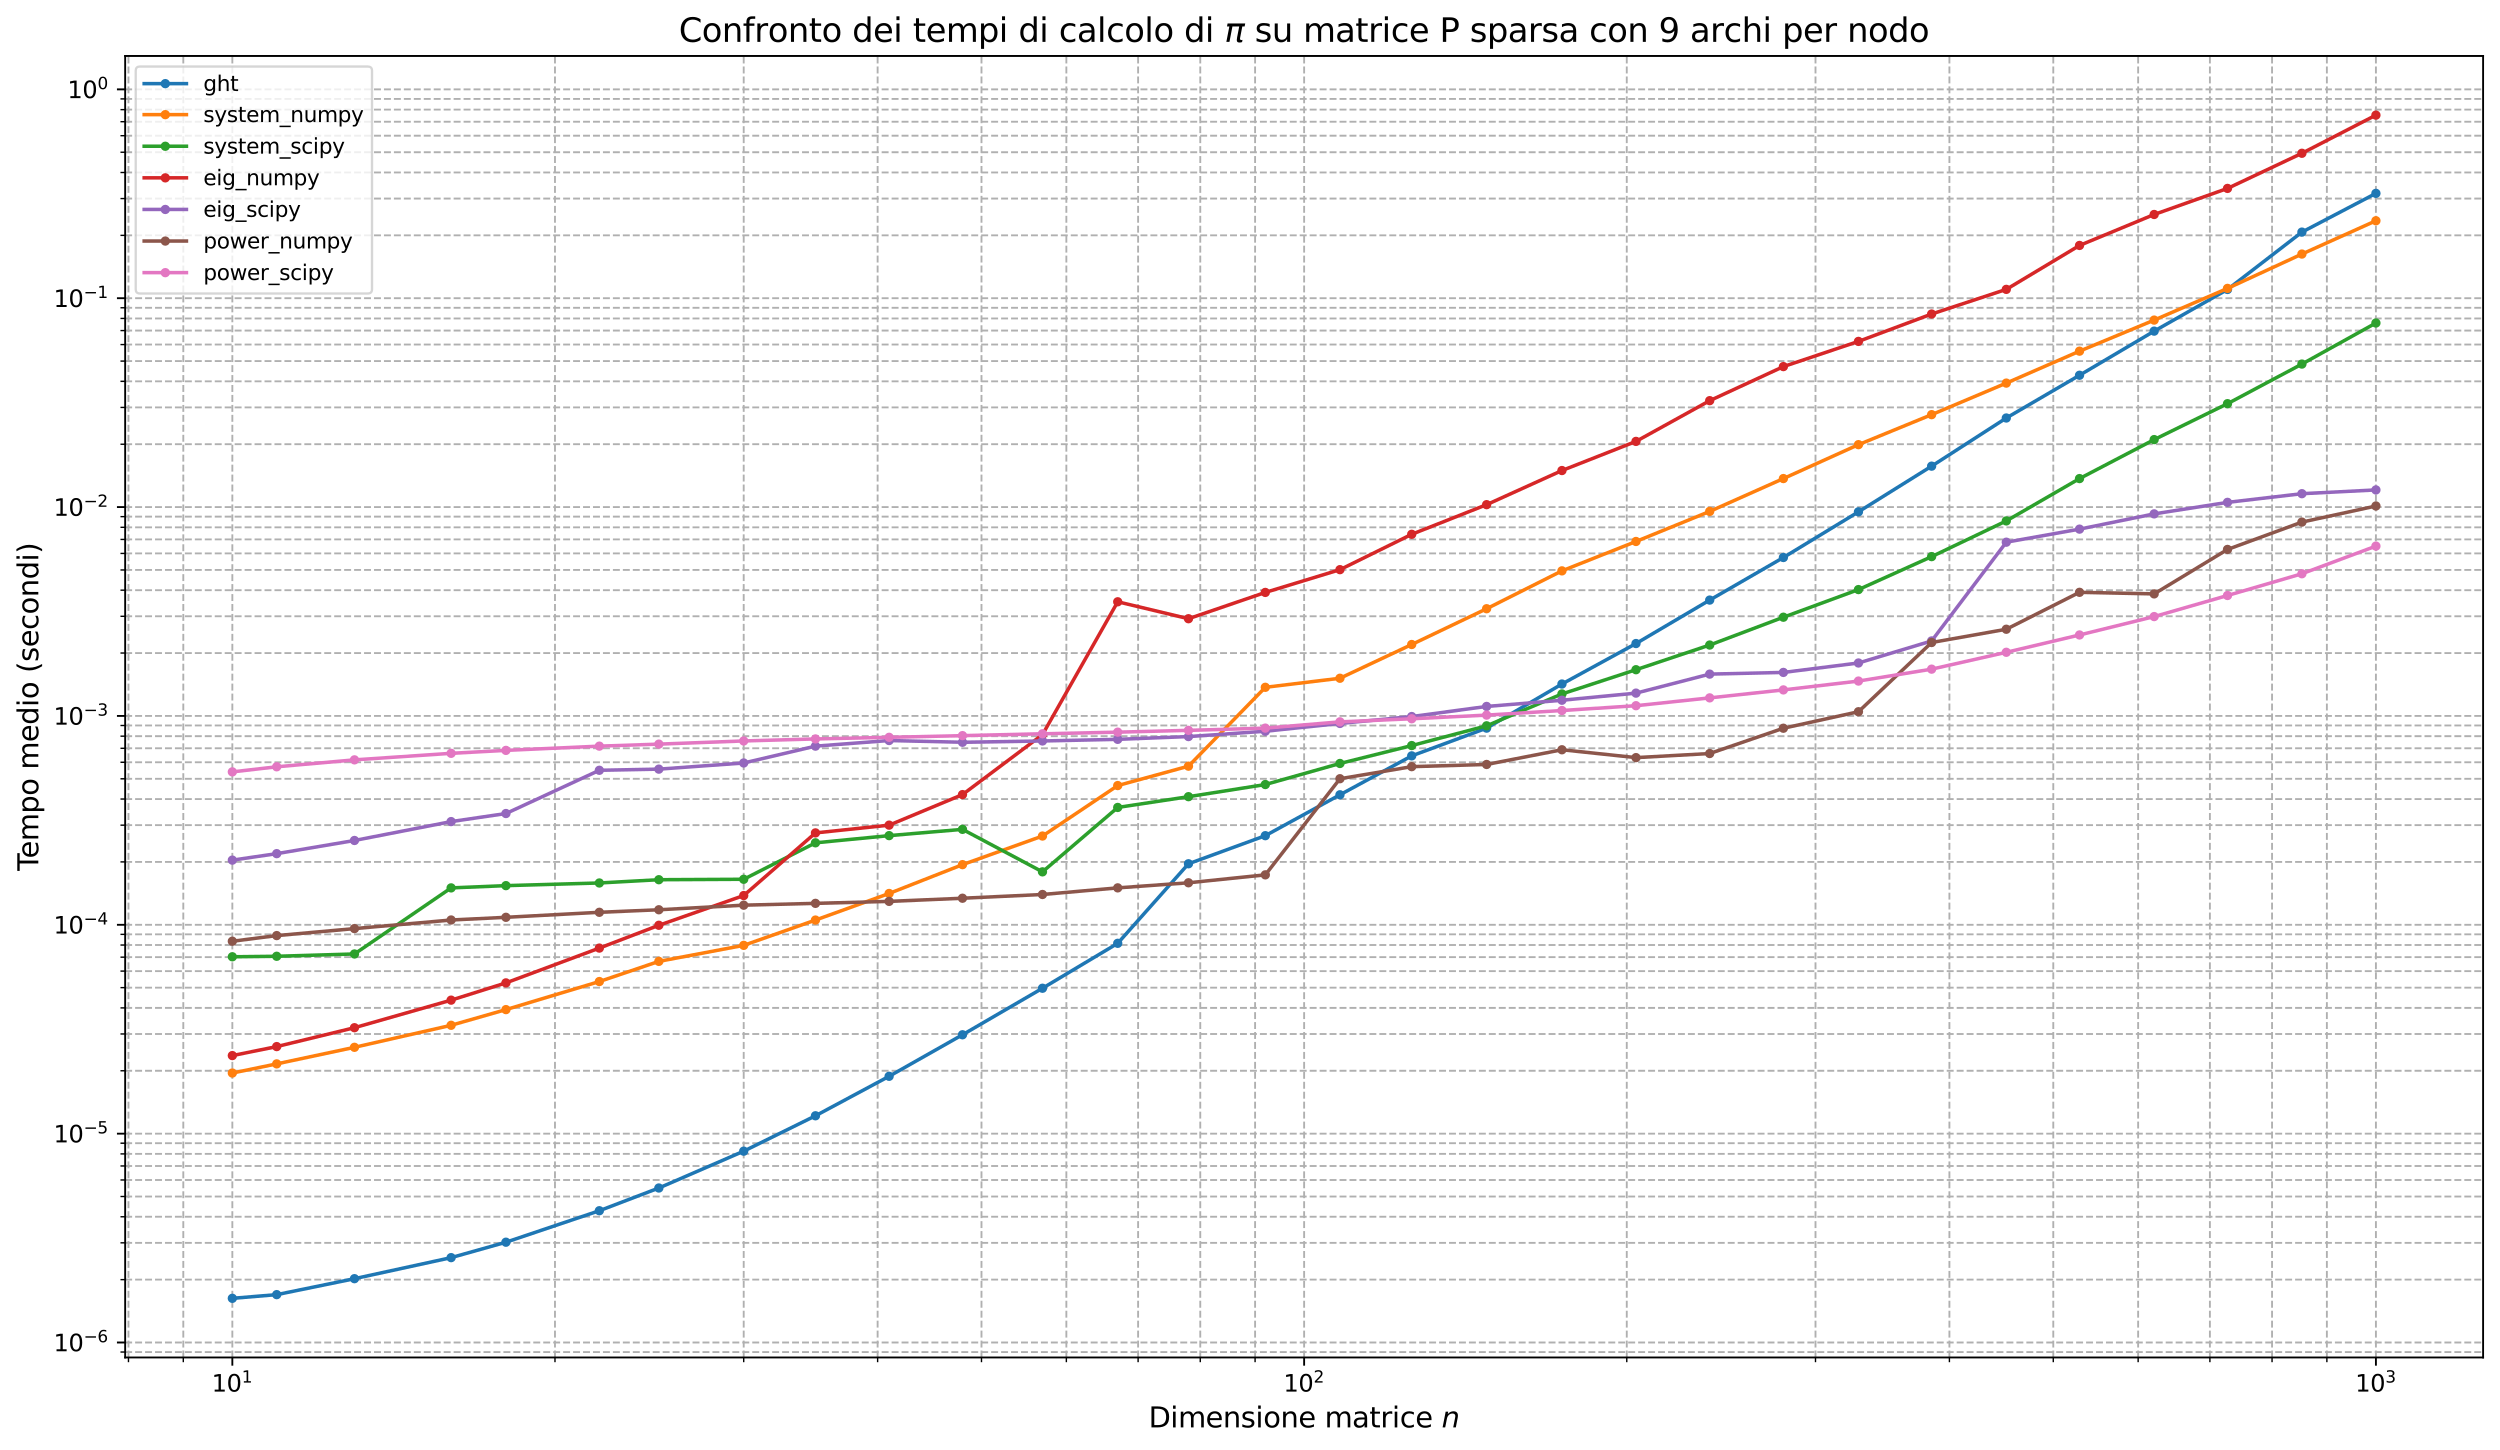 <?xml version="1.0" encoding="utf-8" standalone="no"?>
<!DOCTYPE svg PUBLIC "-//W3C//DTD SVG 1.1//EN"
  "http://www.w3.org/Graphics/SVG/1.1/DTD/svg11.dtd">
<svg xmlns:xlink="http://www.w3.org/1999/xlink" width="1064.914pt" height="617.732pt" viewBox="0 0 1064.914 617.732" xmlns="http://www.w3.org/2000/svg" version="1.1">
 <defs>
  <style type="text/css">*{stroke-linejoin: round; stroke-linecap: butt}</style>
 </defs>
 <g id="figure_1">
  <g id="patch_1">
   <path d="M 0 617.732 
L 1064.914 617.732 
L 1064.914 0 
L 0 0 
z
" style="fill: #ffffff"/>
  </g>
  <g id="axes_1">
   <g id="patch_2">
    <path d="M 53.314 578.24 
L 1057.714 578.24 
L 1057.714 23.84 
L 53.314 23.84 
z
" style="fill: #ffffff"/>
   </g>
   <g id="matplotlib.axis_1">
    <g id="xtick_1">
     <g id="line2d_1">
      <path d="M 98.968 578.24 
L 98.968 23.84 
" clip-path="url(#pdd4d704594)" style="fill: none; stroke-dasharray: 2.96,1.28; stroke-dashoffset: 0; stroke: #b0b0b0; stroke-width: 0.8"/>
     </g>
     <g id="line2d_2">
      <defs>
       <path id="m9e8f6a5a69" d="M 0 0 
L 0 3.5 
" style="stroke: #000000; stroke-width: 0.8"/>
      </defs>
      <g>
       <use xlink:href="#m9e8f6a5a69" x="98.968" y="578.24" style="stroke: #000000; stroke-width: 0.8"/>
      </g>
     </g>
     <g id="text_1">
      <!-- $\mathdefault{10^{1}}$ -->
      <g transform="translate(90.168 592.838) scale(0.1 -0.1)">
       <defs>
        <path id="DejaVuSans-31" d="M 794 531 
L 1825 531 
L 1825 4091 
L 703 3866 
L 703 4441 
L 1819 4666 
L 2450 4666 
L 2450 531 
L 3481 531 
L 3481 0 
L 794 0 
L 794 531 
z
" transform="scale(0.016)"/>
        <path id="DejaVuSans-30" d="M 2034 4250 
Q 1547 4250 1301 3770 
Q 1056 3291 1056 2328 
Q 1056 1369 1301 889 
Q 1547 409 2034 409 
Q 2525 409 2770 889 
Q 3016 1369 3016 2328 
Q 3016 3291 2770 3770 
Q 2525 4250 2034 4250 
z
M 2034 4750 
Q 2819 4750 3233 4129 
Q 3647 3509 3647 2328 
Q 3647 1150 3233 529 
Q 2819 -91 2034 -91 
Q 1250 -91 836 529 
Q 422 1150 422 2328 
Q 422 3509 836 4129 
Q 1250 4750 2034 4750 
z
" transform="scale(0.016)"/>
       </defs>
       <use xlink:href="#DejaVuSans-31" transform="translate(0 0.684)"/>
       <use xlink:href="#DejaVuSans-30" transform="translate(63.623 0.684)"/>
       <use xlink:href="#DejaVuSans-31" transform="translate(128.203 38.966) scale(0.7)"/>
      </g>
     </g>
    </g>
    <g id="xtick_2">
     <g id="line2d_3">
      <path d="M 555.514 578.24 
L 555.514 23.84 
" clip-path="url(#pdd4d704594)" style="fill: none; stroke-dasharray: 2.96,1.28; stroke-dashoffset: 0; stroke: #b0b0b0; stroke-width: 0.8"/>
     </g>
     <g id="line2d_4">
      <g>
       <use xlink:href="#m9e8f6a5a69" x="555.514" y="578.24" style="stroke: #000000; stroke-width: 0.8"/>
      </g>
     </g>
     <g id="text_2">
      <!-- $\mathdefault{10^{2}}$ -->
      <g transform="translate(546.714 592.838) scale(0.1 -0.1)">
       <defs>
        <path id="DejaVuSans-32" d="M 1228 531 
L 3431 531 
L 3431 0 
L 469 0 
L 469 531 
Q 828 903 1448 1529 
Q 2069 2156 2228 2338 
Q 2531 2678 2651 2914 
Q 2772 3150 2772 3378 
Q 2772 3750 2511 3984 
Q 2250 4219 1831 4219 
Q 1534 4219 1204 4116 
Q 875 4013 500 3803 
L 500 4441 
Q 881 4594 1212 4672 
Q 1544 4750 1819 4750 
Q 2544 4750 2975 4387 
Q 3406 4025 3406 3419 
Q 3406 3131 3298 2873 
Q 3191 2616 2906 2266 
Q 2828 2175 2409 1742 
Q 1991 1309 1228 531 
z
" transform="scale(0.016)"/>
       </defs>
       <use xlink:href="#DejaVuSans-31" transform="translate(0 0.766)"/>
       <use xlink:href="#DejaVuSans-30" transform="translate(63.623 0.766)"/>
       <use xlink:href="#DejaVuSans-32" transform="translate(128.203 39.047) scale(0.7)"/>
      </g>
     </g>
    </g>
    <g id="xtick_3">
     <g id="line2d_5">
      <path d="M 1012.059 578.24 
L 1012.059 23.84 
" clip-path="url(#pdd4d704594)" style="fill: none; stroke-dasharray: 2.96,1.28; stroke-dashoffset: 0; stroke: #b0b0b0; stroke-width: 0.8"/>
     </g>
     <g id="line2d_6">
      <g>
       <use xlink:href="#m9e8f6a5a69" x="1012.059" y="578.24" style="stroke: #000000; stroke-width: 0.8"/>
      </g>
     </g>
     <g id="text_3">
      <!-- $\mathdefault{10^{3}}$ -->
      <g transform="translate(1003.259 592.838) scale(0.1 -0.1)">
       <defs>
        <path id="DejaVuSans-33" d="M 2597 2516 
Q 3050 2419 3304 2112 
Q 3559 1806 3559 1356 
Q 3559 666 3084 287 
Q 2609 -91 1734 -91 
Q 1441 -91 1130 -33 
Q 819 25 488 141 
L 488 750 
Q 750 597 1062 519 
Q 1375 441 1716 441 
Q 2309 441 2620 675 
Q 2931 909 2931 1356 
Q 2931 1769 2642 2001 
Q 2353 2234 1838 2234 
L 1294 2234 
L 1294 2753 
L 1863 2753 
Q 2328 2753 2575 2939 
Q 2822 3125 2822 3475 
Q 2822 3834 2567 4026 
Q 2313 4219 1838 4219 
Q 1578 4219 1281 4162 
Q 984 4106 628 3988 
L 628 4550 
Q 988 4650 1302 4700 
Q 1616 4750 1894 4750 
Q 2613 4750 3031 4423 
Q 3450 4097 3450 3541 
Q 3450 3153 3228 2886 
Q 3006 2619 2597 2516 
z
" transform="scale(0.016)"/>
       </defs>
       <use xlink:href="#DejaVuSans-31" transform="translate(0 0.766)"/>
       <use xlink:href="#DejaVuSans-30" transform="translate(63.623 0.766)"/>
       <use xlink:href="#DejaVuSans-33" transform="translate(128.203 39.047) scale(0.7)"/>
      </g>
     </g>
    </g>
    <g id="xtick_4">
     <g id="line2d_7">
      <path d="M 54.724 578.24 
L 54.724 23.84 
" clip-path="url(#pdd4d704594)" style="fill: none; stroke-dasharray: 2.96,1.28; stroke-dashoffset: 0; stroke: #b0b0b0; stroke-width: 0.8"/>
     </g>
     <g id="line2d_8">
      <defs>
       <path id="m81aa0859b6" d="M 0 0 
L 0 2 
" style="stroke: #000000; stroke-width: 0.6"/>
      </defs>
      <g>
       <use xlink:href="#m81aa0859b6" x="54.724" y="578.24" style="stroke: #000000; stroke-width: 0.6"/>
      </g>
     </g>
    </g>
    <g id="xtick_5">
     <g id="line2d_9">
      <path d="M 78.078 578.24 
L 78.078 23.84 
" clip-path="url(#pdd4d704594)" style="fill: none; stroke-dasharray: 2.96,1.28; stroke-dashoffset: 0; stroke: #b0b0b0; stroke-width: 0.8"/>
     </g>
     <g id="line2d_10">
      <g>
       <use xlink:href="#m81aa0859b6" x="78.078" y="578.24" style="stroke: #000000; stroke-width: 0.6"/>
      </g>
     </g>
    </g>
    <g id="xtick_6">
     <g id="line2d_11">
      <path d="M 236.402 578.24 
L 236.402 23.84 
" clip-path="url(#pdd4d704594)" style="fill: none; stroke-dasharray: 2.96,1.28; stroke-dashoffset: 0; stroke: #b0b0b0; stroke-width: 0.8"/>
     </g>
     <g id="line2d_12">
      <g>
       <use xlink:href="#m81aa0859b6" x="236.402" y="578.24" style="stroke: #000000; stroke-width: 0.6"/>
      </g>
     </g>
    </g>
    <g id="xtick_7">
     <g id="line2d_13">
      <path d="M 316.796 578.24 
L 316.796 23.84 
" clip-path="url(#pdd4d704594)" style="fill: none; stroke-dasharray: 2.96,1.28; stroke-dashoffset: 0; stroke: #b0b0b0; stroke-width: 0.8"/>
     </g>
     <g id="line2d_14">
      <g>
       <use xlink:href="#m81aa0859b6" x="316.796" y="578.24" style="stroke: #000000; stroke-width: 0.6"/>
      </g>
     </g>
    </g>
    <g id="xtick_8">
     <g id="line2d_15">
      <path d="M 373.836 578.24 
L 373.836 23.84 
" clip-path="url(#pdd4d704594)" style="fill: none; stroke-dasharray: 2.96,1.28; stroke-dashoffset: 0; stroke: #b0b0b0; stroke-width: 0.8"/>
     </g>
     <g id="line2d_16">
      <g>
       <use xlink:href="#m81aa0859b6" x="373.836" y="578.24" style="stroke: #000000; stroke-width: 0.6"/>
      </g>
     </g>
    </g>
    <g id="xtick_9">
     <g id="line2d_17">
      <path d="M 418.08 578.24 
L 418.08 23.84 
" clip-path="url(#pdd4d704594)" style="fill: none; stroke-dasharray: 2.96,1.28; stroke-dashoffset: 0; stroke: #b0b0b0; stroke-width: 0.8"/>
     </g>
     <g id="line2d_18">
      <g>
       <use xlink:href="#m81aa0859b6" x="418.08" y="578.24" style="stroke: #000000; stroke-width: 0.6"/>
      </g>
     </g>
    </g>
    <g id="xtick_10">
     <g id="line2d_19">
      <path d="M 454.23 578.24 
L 454.23 23.84 
" clip-path="url(#pdd4d704594)" style="fill: none; stroke-dasharray: 2.96,1.28; stroke-dashoffset: 0; stroke: #b0b0b0; stroke-width: 0.8"/>
     </g>
     <g id="line2d_20">
      <g>
       <use xlink:href="#m81aa0859b6" x="454.23" y="578.24" style="stroke: #000000; stroke-width: 0.6"/>
      </g>
     </g>
    </g>
    <g id="xtick_11">
     <g id="line2d_21">
      <path d="M 484.794 578.24 
L 484.794 23.84 
" clip-path="url(#pdd4d704594)" style="fill: none; stroke-dasharray: 2.96,1.28; stroke-dashoffset: 0; stroke: #b0b0b0; stroke-width: 0.8"/>
     </g>
     <g id="line2d_22">
      <g>
       <use xlink:href="#m81aa0859b6" x="484.794" y="578.24" style="stroke: #000000; stroke-width: 0.6"/>
      </g>
     </g>
    </g>
    <g id="xtick_12">
     <g id="line2d_23">
      <path d="M 511.27 578.24 
L 511.27 23.84 
" clip-path="url(#pdd4d704594)" style="fill: none; stroke-dasharray: 2.96,1.28; stroke-dashoffset: 0; stroke: #b0b0b0; stroke-width: 0.8"/>
     </g>
     <g id="line2d_24">
      <g>
       <use xlink:href="#m81aa0859b6" x="511.27" y="578.24" style="stroke: #000000; stroke-width: 0.6"/>
      </g>
     </g>
    </g>
    <g id="xtick_13">
     <g id="line2d_25">
      <path d="M 534.623 578.24 
L 534.623 23.84 
" clip-path="url(#pdd4d704594)" style="fill: none; stroke-dasharray: 2.96,1.28; stroke-dashoffset: 0; stroke: #b0b0b0; stroke-width: 0.8"/>
     </g>
     <g id="line2d_26">
      <g>
       <use xlink:href="#m81aa0859b6" x="534.623" y="578.24" style="stroke: #000000; stroke-width: 0.6"/>
      </g>
     </g>
    </g>
    <g id="xtick_14">
     <g id="line2d_27">
      <path d="M 692.948 578.24 
L 692.948 23.84 
" clip-path="url(#pdd4d704594)" style="fill: none; stroke-dasharray: 2.96,1.28; stroke-dashoffset: 0; stroke: #b0b0b0; stroke-width: 0.8"/>
     </g>
     <g id="line2d_28">
      <g>
       <use xlink:href="#m81aa0859b6" x="692.948" y="578.24" style="stroke: #000000; stroke-width: 0.6"/>
      </g>
     </g>
    </g>
    <g id="xtick_15">
     <g id="line2d_29">
      <path d="M 773.341 578.24 
L 773.341 23.84 
" clip-path="url(#pdd4d704594)" style="fill: none; stroke-dasharray: 2.96,1.28; stroke-dashoffset: 0; stroke: #b0b0b0; stroke-width: 0.8"/>
     </g>
     <g id="line2d_30">
      <g>
       <use xlink:href="#m81aa0859b6" x="773.341" y="578.24" style="stroke: #000000; stroke-width: 0.6"/>
      </g>
     </g>
    </g>
    <g id="xtick_16">
     <g id="line2d_31">
      <path d="M 830.382 578.24 
L 830.382 23.84 
" clip-path="url(#pdd4d704594)" style="fill: none; stroke-dasharray: 2.96,1.28; stroke-dashoffset: 0; stroke: #b0b0b0; stroke-width: 0.8"/>
     </g>
     <g id="line2d_32">
      <g>
       <use xlink:href="#m81aa0859b6" x="830.382" y="578.24" style="stroke: #000000; stroke-width: 0.6"/>
      </g>
     </g>
    </g>
    <g id="xtick_17">
     <g id="line2d_33">
      <path d="M 874.625 578.24 
L 874.625 23.84 
" clip-path="url(#pdd4d704594)" style="fill: none; stroke-dasharray: 2.96,1.28; stroke-dashoffset: 0; stroke: #b0b0b0; stroke-width: 0.8"/>
     </g>
     <g id="line2d_34">
      <g>
       <use xlink:href="#m81aa0859b6" x="874.625" y="578.24" style="stroke: #000000; stroke-width: 0.6"/>
      </g>
     </g>
    </g>
    <g id="xtick_18">
     <g id="line2d_35">
      <path d="M 910.775 578.24 
L 910.775 23.84 
" clip-path="url(#pdd4d704594)" style="fill: none; stroke-dasharray: 2.96,1.28; stroke-dashoffset: 0; stroke: #b0b0b0; stroke-width: 0.8"/>
     </g>
     <g id="line2d_36">
      <g>
       <use xlink:href="#m81aa0859b6" x="910.775" y="578.24" style="stroke: #000000; stroke-width: 0.6"/>
      </g>
     </g>
    </g>
    <g id="xtick_19">
     <g id="line2d_37">
      <path d="M 941.339 578.24 
L 941.339 23.84 
" clip-path="url(#pdd4d704594)" style="fill: none; stroke-dasharray: 2.96,1.28; stroke-dashoffset: 0; stroke: #b0b0b0; stroke-width: 0.8"/>
     </g>
     <g id="line2d_38">
      <g>
       <use xlink:href="#m81aa0859b6" x="941.339" y="578.24" style="stroke: #000000; stroke-width: 0.6"/>
      </g>
     </g>
    </g>
    <g id="xtick_20">
     <g id="line2d_39">
      <path d="M 967.815 578.24 
L 967.815 23.84 
" clip-path="url(#pdd4d704594)" style="fill: none; stroke-dasharray: 2.96,1.28; stroke-dashoffset: 0; stroke: #b0b0b0; stroke-width: 0.8"/>
     </g>
     <g id="line2d_40">
      <g>
       <use xlink:href="#m81aa0859b6" x="967.815" y="578.24" style="stroke: #000000; stroke-width: 0.6"/>
      </g>
     </g>
    </g>
    <g id="xtick_21">
     <g id="line2d_41">
      <path d="M 991.169 578.24 
L 991.169 23.84 
" clip-path="url(#pdd4d704594)" style="fill: none; stroke-dasharray: 2.96,1.28; stroke-dashoffset: 0; stroke: #b0b0b0; stroke-width: 0.8"/>
     </g>
     <g id="line2d_42">
      <g>
       <use xlink:href="#m81aa0859b6" x="991.169" y="578.24" style="stroke: #000000; stroke-width: 0.6"/>
      </g>
     </g>
    </g>
    <g id="text_4">
     <!-- Dimensione matrice $n$ -->
     <g transform="translate(489.274 608.036) scale(0.12 -0.12)">
      <defs>
       <path id="DejaVuSans-44" d="M 1259 4147 
L 1259 519 
L 2022 519 
Q 2988 519 3436 956 
Q 3884 1394 3884 2338 
Q 3884 3275 3436 3711 
Q 2988 4147 2022 4147 
L 1259 4147 
z
M 628 4666 
L 1925 4666 
Q 3281 4666 3915 4102 
Q 4550 3538 4550 2338 
Q 4550 1131 3912 565 
Q 3275 0 1925 0 
L 628 0 
L 628 4666 
z
" transform="scale(0.016)"/>
       <path id="DejaVuSans-69" d="M 603 3500 
L 1178 3500 
L 1178 0 
L 603 0 
L 603 3500 
z
M 603 4863 
L 1178 4863 
L 1178 4134 
L 603 4134 
L 603 4863 
z
" transform="scale(0.016)"/>
       <path id="DejaVuSans-6d" d="M 3328 2828 
Q 3544 3216 3844 3400 
Q 4144 3584 4550 3584 
Q 5097 3584 5394 3201 
Q 5691 2819 5691 2113 
L 5691 0 
L 5113 0 
L 5113 2094 
Q 5113 2597 4934 2840 
Q 4756 3084 4391 3084 
Q 3944 3084 3684 2787 
Q 3425 2491 3425 1978 
L 3425 0 
L 2847 0 
L 2847 2094 
Q 2847 2600 2669 2842 
Q 2491 3084 2119 3084 
Q 1678 3084 1418 2786 
Q 1159 2488 1159 1978 
L 1159 0 
L 581 0 
L 581 3500 
L 1159 3500 
L 1159 2956 
Q 1356 3278 1631 3431 
Q 1906 3584 2284 3584 
Q 2666 3584 2933 3390 
Q 3200 3197 3328 2828 
z
" transform="scale(0.016)"/>
       <path id="DejaVuSans-65" d="M 3597 1894 
L 3597 1613 
L 953 1613 
Q 991 1019 1311 708 
Q 1631 397 2203 397 
Q 2534 397 2845 478 
Q 3156 559 3463 722 
L 3463 178 
Q 3153 47 2828 -22 
Q 2503 -91 2169 -91 
Q 1331 -91 842 396 
Q 353 884 353 1716 
Q 353 2575 817 3079 
Q 1281 3584 2069 3584 
Q 2775 3584 3186 3129 
Q 3597 2675 3597 1894 
z
M 3022 2063 
Q 3016 2534 2758 2815 
Q 2500 3097 2075 3097 
Q 1594 3097 1305 2825 
Q 1016 2553 972 2059 
L 3022 2063 
z
" transform="scale(0.016)"/>
       <path id="DejaVuSans-6e" d="M 3513 2113 
L 3513 0 
L 2938 0 
L 2938 2094 
Q 2938 2591 2744 2837 
Q 2550 3084 2163 3084 
Q 1697 3084 1428 2787 
Q 1159 2491 1159 1978 
L 1159 0 
L 581 0 
L 581 3500 
L 1159 3500 
L 1159 2956 
Q 1366 3272 1645 3428 
Q 1925 3584 2291 3584 
Q 2894 3584 3203 3211 
Q 3513 2838 3513 2113 
z
" transform="scale(0.016)"/>
       <path id="DejaVuSans-73" d="M 2834 3397 
L 2834 2853 
Q 2591 2978 2328 3040 
Q 2066 3103 1784 3103 
Q 1356 3103 1142 2972 
Q 928 2841 928 2578 
Q 928 2378 1081 2264 
Q 1234 2150 1697 2047 
L 1894 2003 
Q 2506 1872 2764 1633 
Q 3022 1394 3022 966 
Q 3022 478 2636 193 
Q 2250 -91 1575 -91 
Q 1294 -91 989 -36 
Q 684 19 347 128 
L 347 722 
Q 666 556 975 473 
Q 1284 391 1588 391 
Q 1994 391 2212 530 
Q 2431 669 2431 922 
Q 2431 1156 2273 1281 
Q 2116 1406 1581 1522 
L 1381 1569 
Q 847 1681 609 1914 
Q 372 2147 372 2553 
Q 372 3047 722 3315 
Q 1072 3584 1716 3584 
Q 2034 3584 2315 3537 
Q 2597 3491 2834 3397 
z
" transform="scale(0.016)"/>
       <path id="DejaVuSans-6f" d="M 1959 3097 
Q 1497 3097 1228 2736 
Q 959 2375 959 1747 
Q 959 1119 1226 758 
Q 1494 397 1959 397 
Q 2419 397 2687 759 
Q 2956 1122 2956 1747 
Q 2956 2369 2687 2733 
Q 2419 3097 1959 3097 
z
M 1959 3584 
Q 2709 3584 3137 3096 
Q 3566 2609 3566 1747 
Q 3566 888 3137 398 
Q 2709 -91 1959 -91 
Q 1206 -91 779 398 
Q 353 888 353 1747 
Q 353 2609 779 3096 
Q 1206 3584 1959 3584 
z
" transform="scale(0.016)"/>
       <path id="DejaVuSans-20" transform="scale(0.016)"/>
       <path id="DejaVuSans-61" d="M 2194 1759 
Q 1497 1759 1228 1600 
Q 959 1441 959 1056 
Q 959 750 1161 570 
Q 1363 391 1709 391 
Q 2188 391 2477 730 
Q 2766 1069 2766 1631 
L 2766 1759 
L 2194 1759 
z
M 3341 1997 
L 3341 0 
L 2766 0 
L 2766 531 
Q 2569 213 2275 61 
Q 1981 -91 1556 -91 
Q 1019 -91 701 211 
Q 384 513 384 1019 
Q 384 1609 779 1909 
Q 1175 2209 1959 2209 
L 2766 2209 
L 2766 2266 
Q 2766 2663 2505 2880 
Q 2244 3097 1772 3097 
Q 1472 3097 1187 3025 
Q 903 2953 641 2809 
L 641 3341 
Q 956 3463 1253 3523 
Q 1550 3584 1831 3584 
Q 2591 3584 2966 3190 
Q 3341 2797 3341 1997 
z
" transform="scale(0.016)"/>
       <path id="DejaVuSans-74" d="M 1172 4494 
L 1172 3500 
L 2356 3500 
L 2356 3053 
L 1172 3053 
L 1172 1153 
Q 1172 725 1289 603 
Q 1406 481 1766 481 
L 2356 481 
L 2356 0 
L 1766 0 
Q 1100 0 847 248 
Q 594 497 594 1153 
L 594 3053 
L 172 3053 
L 172 3500 
L 594 3500 
L 594 4494 
L 1172 4494 
z
" transform="scale(0.016)"/>
       <path id="DejaVuSans-72" d="M 2631 2963 
Q 2534 3019 2420 3045 
Q 2306 3072 2169 3072 
Q 1681 3072 1420 2755 
Q 1159 2438 1159 1844 
L 1159 0 
L 581 0 
L 581 3500 
L 1159 3500 
L 1159 2956 
Q 1341 3275 1631 3429 
Q 1922 3584 2338 3584 
Q 2397 3584 2469 3576 
Q 2541 3569 2628 3553 
L 2631 2963 
z
" transform="scale(0.016)"/>
       <path id="DejaVuSans-63" d="M 3122 3366 
L 3122 2828 
Q 2878 2963 2633 3030 
Q 2388 3097 2138 3097 
Q 1578 3097 1268 2742 
Q 959 2388 959 1747 
Q 959 1106 1268 751 
Q 1578 397 2138 397 
Q 2388 397 2633 464 
Q 2878 531 3122 666 
L 3122 134 
Q 2881 22 2623 -34 
Q 2366 -91 2075 -91 
Q 1284 -91 818 406 
Q 353 903 353 1747 
Q 353 2603 823 3093 
Q 1294 3584 2113 3584 
Q 2378 3584 2631 3529 
Q 2884 3475 3122 3366 
z
" transform="scale(0.016)"/>
       <path id="DejaVuSans-Oblique-6e" d="M 3566 2113 
L 3156 0 
L 2578 0 
L 2988 2091 
Q 3016 2238 3031 2350 
Q 3047 2463 3047 2528 
Q 3047 2791 2881 2937 
Q 2716 3084 2419 3084 
Q 1956 3084 1622 2776 
Q 1288 2469 1184 1941 
L 800 0 
L 225 0 
L 903 3500 
L 1478 3500 
L 1363 2950 
Q 1603 3253 1940 3418 
Q 2278 3584 2650 3584 
Q 3113 3584 3367 3334 
Q 3622 3084 3622 2631 
Q 3622 2519 3608 2391 
Q 3594 2263 3566 2113 
z
" transform="scale(0.016)"/>
      </defs>
      <use xlink:href="#DejaVuSans-44" transform="translate(0 0.016)"/>
      <use xlink:href="#DejaVuSans-69" transform="translate(77.002 0.016)"/>
      <use xlink:href="#DejaVuSans-6d" transform="translate(104.785 0.016)"/>
      <use xlink:href="#DejaVuSans-65" transform="translate(202.197 0.016)"/>
      <use xlink:href="#DejaVuSans-6e" transform="translate(263.721 0.016)"/>
      <use xlink:href="#DejaVuSans-73" transform="translate(327.1 0.016)"/>
      <use xlink:href="#DejaVuSans-69" transform="translate(379.199 0.016)"/>
      <use xlink:href="#DejaVuSans-6f" transform="translate(406.982 0.016)"/>
      <use xlink:href="#DejaVuSans-6e" transform="translate(468.164 0.016)"/>
      <use xlink:href="#DejaVuSans-65" transform="translate(531.543 0.016)"/>
      <use xlink:href="#DejaVuSans-20" transform="translate(593.066 0.016)"/>
      <use xlink:href="#DejaVuSans-6d" transform="translate(624.854 0.016)"/>
      <use xlink:href="#DejaVuSans-61" transform="translate(722.266 0.016)"/>
      <use xlink:href="#DejaVuSans-74" transform="translate(783.545 0.016)"/>
      <use xlink:href="#DejaVuSans-72" transform="translate(822.754 0.016)"/>
      <use xlink:href="#DejaVuSans-69" transform="translate(863.867 0.016)"/>
      <use xlink:href="#DejaVuSans-63" transform="translate(891.65 0.016)"/>
      <use xlink:href="#DejaVuSans-65" transform="translate(946.631 0.016)"/>
      <use xlink:href="#DejaVuSans-20" transform="translate(1008.154 0.016)"/>
      <use xlink:href="#DejaVuSans-Oblique-6e" transform="translate(1039.941 0.016)"/>
     </g>
    </g>
   </g>
   <g id="matplotlib.axis_2">
    <g id="ytick_1">
     <g id="line2d_43">
      <path d="M 53.314 571.858 
L 1057.714 571.858 
" clip-path="url(#pdd4d704594)" style="fill: none; stroke-dasharray: 2.96,1.28; stroke-dashoffset: 0; stroke: #b0b0b0; stroke-width: 0.8"/>
     </g>
     <g id="line2d_44">
      <defs>
       <path id="md3143797ac" d="M 0 0 
L -3.5 0 
" style="stroke: #000000; stroke-width: 0.8"/>
      </defs>
      <g>
       <use xlink:href="#md3143797ac" x="53.314" y="571.858" style="stroke: #000000; stroke-width: 0.8"/>
      </g>
     </g>
     <g id="text_5">
      <!-- $\mathdefault{10^{-6}}$ -->
      <g transform="translate(22.814 575.657) scale(0.1 -0.1)">
       <defs>
        <path id="DejaVuSans-2212" d="M 678 2272 
L 4684 2272 
L 4684 1741 
L 678 1741 
L 678 2272 
z
" transform="scale(0.016)"/>
        <path id="DejaVuSans-36" d="M 2113 2584 
Q 1688 2584 1439 2293 
Q 1191 2003 1191 1497 
Q 1191 994 1439 701 
Q 1688 409 2113 409 
Q 2538 409 2786 701 
Q 3034 994 3034 1497 
Q 3034 2003 2786 2293 
Q 2538 2584 2113 2584 
z
M 3366 4563 
L 3366 3988 
Q 3128 4100 2886 4159 
Q 2644 4219 2406 4219 
Q 1781 4219 1451 3797 
Q 1122 3375 1075 2522 
Q 1259 2794 1537 2939 
Q 1816 3084 2150 3084 
Q 2853 3084 3261 2657 
Q 3669 2231 3669 1497 
Q 3669 778 3244 343 
Q 2819 -91 2113 -91 
Q 1303 -91 875 529 
Q 447 1150 447 2328 
Q 447 3434 972 4092 
Q 1497 4750 2381 4750 
Q 2619 4750 2861 4703 
Q 3103 4656 3366 4563 
z
" transform="scale(0.016)"/>
       </defs>
       <use xlink:href="#DejaVuSans-31" transform="translate(0 0.766)"/>
       <use xlink:href="#DejaVuSans-30" transform="translate(63.623 0.766)"/>
       <use xlink:href="#DejaVuSans-2212" transform="translate(128.203 39.047) scale(0.7)"/>
       <use xlink:href="#DejaVuSans-36" transform="translate(186.855 39.047) scale(0.7)"/>
      </g>
     </g>
    </g>
    <g id="ytick_2">
     <g id="line2d_45">
      <path d="M 53.314 482.892 
L 1057.714 482.892 
" clip-path="url(#pdd4d704594)" style="fill: none; stroke-dasharray: 2.96,1.28; stroke-dashoffset: 0; stroke: #b0b0b0; stroke-width: 0.8"/>
     </g>
     <g id="line2d_46">
      <g>
       <use xlink:href="#md3143797ac" x="53.314" y="482.892" style="stroke: #000000; stroke-width: 0.8"/>
      </g>
     </g>
     <g id="text_6">
      <!-- $\mathdefault{10^{-5}}$ -->
      <g transform="translate(22.814 486.692) scale(0.1 -0.1)">
       <defs>
        <path id="DejaVuSans-35" d="M 691 4666 
L 3169 4666 
L 3169 4134 
L 1269 4134 
L 1269 2991 
Q 1406 3038 1543 3061 
Q 1681 3084 1819 3084 
Q 2600 3084 3056 2656 
Q 3513 2228 3513 1497 
Q 3513 744 3044 326 
Q 2575 -91 1722 -91 
Q 1428 -91 1123 -41 
Q 819 9 494 109 
L 494 744 
Q 775 591 1075 516 
Q 1375 441 1709 441 
Q 2250 441 2565 725 
Q 2881 1009 2881 1497 
Q 2881 1984 2565 2268 
Q 2250 2553 1709 2553 
Q 1456 2553 1204 2497 
Q 953 2441 691 2322 
L 691 4666 
z
" transform="scale(0.016)"/>
       </defs>
       <use xlink:href="#DejaVuSans-31" transform="translate(0 0.684)"/>
       <use xlink:href="#DejaVuSans-30" transform="translate(63.623 0.684)"/>
       <use xlink:href="#DejaVuSans-2212" transform="translate(128.203 38.966) scale(0.7)"/>
       <use xlink:href="#DejaVuSans-35" transform="translate(186.855 38.966) scale(0.7)"/>
      </g>
     </g>
    </g>
    <g id="ytick_3">
     <g id="line2d_47">
      <path d="M 53.314 393.927 
L 1057.714 393.927 
" clip-path="url(#pdd4d704594)" style="fill: none; stroke-dasharray: 2.96,1.28; stroke-dashoffset: 0; stroke: #b0b0b0; stroke-width: 0.8"/>
     </g>
     <g id="line2d_48">
      <g>
       <use xlink:href="#md3143797ac" x="53.314" y="393.927" style="stroke: #000000; stroke-width: 0.8"/>
      </g>
     </g>
     <g id="text_7">
      <!-- $\mathdefault{10^{-4}}$ -->
      <g transform="translate(22.814 397.726) scale(0.1 -0.1)">
       <defs>
        <path id="DejaVuSans-34" d="M 2419 4116 
L 825 1625 
L 2419 1625 
L 2419 4116 
z
M 2253 4666 
L 3047 4666 
L 3047 1625 
L 3713 1625 
L 3713 1100 
L 3047 1100 
L 3047 0 
L 2419 0 
L 2419 1100 
L 313 1100 
L 313 1709 
L 2253 4666 
z
" transform="scale(0.016)"/>
       </defs>
       <use xlink:href="#DejaVuSans-31" transform="translate(0 0.684)"/>
       <use xlink:href="#DejaVuSans-30" transform="translate(63.623 0.684)"/>
       <use xlink:href="#DejaVuSans-2212" transform="translate(128.203 38.966) scale(0.7)"/>
       <use xlink:href="#DejaVuSans-34" transform="translate(186.855 38.966) scale(0.7)"/>
      </g>
     </g>
    </g>
    <g id="ytick_4">
     <g id="line2d_49">
      <path d="M 53.314 304.962 
L 1057.714 304.962 
" clip-path="url(#pdd4d704594)" style="fill: none; stroke-dasharray: 2.96,1.28; stroke-dashoffset: 0; stroke: #b0b0b0; stroke-width: 0.8"/>
     </g>
     <g id="line2d_50">
      <g>
       <use xlink:href="#md3143797ac" x="53.314" y="304.962" style="stroke: #000000; stroke-width: 0.8"/>
      </g>
     </g>
     <g id="text_8">
      <!-- $\mathdefault{10^{-3}}$ -->
      <g transform="translate(22.814 308.761) scale(0.1 -0.1)">
       <use xlink:href="#DejaVuSans-31" transform="translate(0 0.766)"/>
       <use xlink:href="#DejaVuSans-30" transform="translate(63.623 0.766)"/>
       <use xlink:href="#DejaVuSans-2212" transform="translate(128.203 39.047) scale(0.7)"/>
       <use xlink:href="#DejaVuSans-33" transform="translate(186.855 39.047) scale(0.7)"/>
      </g>
     </g>
    </g>
    <g id="ytick_5">
     <g id="line2d_51">
      <path d="M 53.314 215.997 
L 1057.714 215.997 
" clip-path="url(#pdd4d704594)" style="fill: none; stroke-dasharray: 2.96,1.28; stroke-dashoffset: 0; stroke: #b0b0b0; stroke-width: 0.8"/>
     </g>
     <g id="line2d_52">
      <g>
       <use xlink:href="#md3143797ac" x="53.314" y="215.997" style="stroke: #000000; stroke-width: 0.8"/>
      </g>
     </g>
     <g id="text_9">
      <!-- $\mathdefault{10^{-2}}$ -->
      <g transform="translate(22.814 219.796) scale(0.1 -0.1)">
       <use xlink:href="#DejaVuSans-31" transform="translate(0 0.766)"/>
       <use xlink:href="#DejaVuSans-30" transform="translate(63.623 0.766)"/>
       <use xlink:href="#DejaVuSans-2212" transform="translate(128.203 39.047) scale(0.7)"/>
       <use xlink:href="#DejaVuSans-32" transform="translate(186.855 39.047) scale(0.7)"/>
      </g>
     </g>
    </g>
    <g id="ytick_6">
     <g id="line2d_53">
      <path d="M 53.314 127.031 
L 1057.714 127.031 
" clip-path="url(#pdd4d704594)" style="fill: none; stroke-dasharray: 2.96,1.28; stroke-dashoffset: 0; stroke: #b0b0b0; stroke-width: 0.8"/>
     </g>
     <g id="line2d_54">
      <g>
       <use xlink:href="#md3143797ac" x="53.314" y="127.031" style="stroke: #000000; stroke-width: 0.8"/>
      </g>
     </g>
     <g id="text_10">
      <!-- $\mathdefault{10^{-1}}$ -->
      <g transform="translate(22.814 130.83) scale(0.1 -0.1)">
       <use xlink:href="#DejaVuSans-31" transform="translate(0 0.684)"/>
       <use xlink:href="#DejaVuSans-30" transform="translate(63.623 0.684)"/>
       <use xlink:href="#DejaVuSans-2212" transform="translate(128.203 38.966) scale(0.7)"/>
       <use xlink:href="#DejaVuSans-31" transform="translate(186.855 38.966) scale(0.7)"/>
      </g>
     </g>
    </g>
    <g id="ytick_7">
     <g id="line2d_55">
      <path d="M 53.314 38.066 
L 1057.714 38.066 
" clip-path="url(#pdd4d704594)" style="fill: none; stroke-dasharray: 2.96,1.28; stroke-dashoffset: 0; stroke: #b0b0b0; stroke-width: 0.8"/>
     </g>
     <g id="line2d_56">
      <g>
       <use xlink:href="#md3143797ac" x="53.314" y="38.066" style="stroke: #000000; stroke-width: 0.8"/>
      </g>
     </g>
     <g id="text_11">
      <!-- $\mathdefault{10^{0}}$ -->
      <g transform="translate(28.714 41.865) scale(0.1 -0.1)">
       <use xlink:href="#DejaVuSans-31" transform="translate(0 0.766)"/>
       <use xlink:href="#DejaVuSans-30" transform="translate(63.623 0.766)"/>
       <use xlink:href="#DejaVuSans-30" transform="translate(128.203 39.047) scale(0.7)"/>
      </g>
     </g>
    </g>
    <g id="ytick_8">
     <g id="line2d_57">
      <path d="M 53.314 575.928 
L 1057.714 575.928 
" clip-path="url(#pdd4d704594)" style="fill: none; stroke-dasharray: 2.96,1.28; stroke-dashoffset: 0; stroke: #b0b0b0; stroke-width: 0.8"/>
     </g>
     <g id="line2d_58">
      <defs>
       <path id="m6119cb8621" d="M 0 0 
L -2 0 
" style="stroke: #000000; stroke-width: 0.6"/>
      </defs>
      <g>
       <use xlink:href="#m6119cb8621" x="53.314" y="575.928" style="stroke: #000000; stroke-width: 0.6"/>
      </g>
     </g>
    </g>
    <g id="ytick_9">
     <g id="line2d_59">
      <path d="M 53.314 545.076 
L 1057.714 545.076 
" clip-path="url(#pdd4d704594)" style="fill: none; stroke-dasharray: 2.96,1.28; stroke-dashoffset: 0; stroke: #b0b0b0; stroke-width: 0.8"/>
     </g>
     <g id="line2d_60">
      <g>
       <use xlink:href="#m6119cb8621" x="53.314" y="545.076" style="stroke: #000000; stroke-width: 0.6"/>
      </g>
     </g>
    </g>
    <g id="ytick_10">
     <g id="line2d_61">
      <path d="M 53.314 529.41 
L 1057.714 529.41 
" clip-path="url(#pdd4d704594)" style="fill: none; stroke-dasharray: 2.96,1.28; stroke-dashoffset: 0; stroke: #b0b0b0; stroke-width: 0.8"/>
     </g>
     <g id="line2d_62">
      <g>
       <use xlink:href="#m6119cb8621" x="53.314" y="529.41" style="stroke: #000000; stroke-width: 0.6"/>
      </g>
     </g>
    </g>
    <g id="ytick_11">
     <g id="line2d_63">
      <path d="M 53.314 518.295 
L 1057.714 518.295 
" clip-path="url(#pdd4d704594)" style="fill: none; stroke-dasharray: 2.96,1.28; stroke-dashoffset: 0; stroke: #b0b0b0; stroke-width: 0.8"/>
     </g>
     <g id="line2d_64">
      <g>
       <use xlink:href="#m6119cb8621" x="53.314" y="518.295" style="stroke: #000000; stroke-width: 0.6"/>
      </g>
     </g>
    </g>
    <g id="ytick_12">
     <g id="line2d_65">
      <path d="M 53.314 509.674 
L 1057.714 509.674 
" clip-path="url(#pdd4d704594)" style="fill: none; stroke-dasharray: 2.96,1.28; stroke-dashoffset: 0; stroke: #b0b0b0; stroke-width: 0.8"/>
     </g>
     <g id="line2d_66">
      <g>
       <use xlink:href="#m6119cb8621" x="53.314" y="509.674" style="stroke: #000000; stroke-width: 0.6"/>
      </g>
     </g>
    </g>
    <g id="ytick_13">
     <g id="line2d_67">
      <path d="M 53.314 502.629 
L 1057.714 502.629 
" clip-path="url(#pdd4d704594)" style="fill: none; stroke-dasharray: 2.96,1.28; stroke-dashoffset: 0; stroke: #b0b0b0; stroke-width: 0.8"/>
     </g>
     <g id="line2d_68">
      <g>
       <use xlink:href="#m6119cb8621" x="53.314" y="502.629" style="stroke: #000000; stroke-width: 0.6"/>
      </g>
     </g>
    </g>
    <g id="ytick_14">
     <g id="line2d_69">
      <path d="M 53.314 496.673 
L 1057.714 496.673 
" clip-path="url(#pdd4d704594)" style="fill: none; stroke-dasharray: 2.96,1.28; stroke-dashoffset: 0; stroke: #b0b0b0; stroke-width: 0.8"/>
     </g>
     <g id="line2d_70">
      <g>
       <use xlink:href="#m6119cb8621" x="53.314" y="496.673" style="stroke: #000000; stroke-width: 0.6"/>
      </g>
     </g>
    </g>
    <g id="ytick_15">
     <g id="line2d_71">
      <path d="M 53.314 491.514 
L 1057.714 491.514 
" clip-path="url(#pdd4d704594)" style="fill: none; stroke-dasharray: 2.96,1.28; stroke-dashoffset: 0; stroke: #b0b0b0; stroke-width: 0.8"/>
     </g>
     <g id="line2d_72">
      <g>
       <use xlink:href="#m6119cb8621" x="53.314" y="491.514" style="stroke: #000000; stroke-width: 0.6"/>
      </g>
     </g>
    </g>
    <g id="ytick_16">
     <g id="line2d_73">
      <path d="M 53.314 486.963 
L 1057.714 486.963 
" clip-path="url(#pdd4d704594)" style="fill: none; stroke-dasharray: 2.96,1.28; stroke-dashoffset: 0; stroke: #b0b0b0; stroke-width: 0.8"/>
     </g>
     <g id="line2d_74">
      <g>
       <use xlink:href="#m6119cb8621" x="53.314" y="486.963" style="stroke: #000000; stroke-width: 0.6"/>
      </g>
     </g>
    </g>
    <g id="ytick_17">
     <g id="line2d_75">
      <path d="M 53.314 456.111 
L 1057.714 456.111 
" clip-path="url(#pdd4d704594)" style="fill: none; stroke-dasharray: 2.96,1.28; stroke-dashoffset: 0; stroke: #b0b0b0; stroke-width: 0.8"/>
     </g>
     <g id="line2d_76">
      <g>
       <use xlink:href="#m6119cb8621" x="53.314" y="456.111" style="stroke: #000000; stroke-width: 0.6"/>
      </g>
     </g>
    </g>
    <g id="ytick_18">
     <g id="line2d_77">
      <path d="M 53.314 440.445 
L 1057.714 440.445 
" clip-path="url(#pdd4d704594)" style="fill: none; stroke-dasharray: 2.96,1.28; stroke-dashoffset: 0; stroke: #b0b0b0; stroke-width: 0.8"/>
     </g>
     <g id="line2d_78">
      <g>
       <use xlink:href="#m6119cb8621" x="53.314" y="440.445" style="stroke: #000000; stroke-width: 0.6"/>
      </g>
     </g>
    </g>
    <g id="ytick_19">
     <g id="line2d_79">
      <path d="M 53.314 429.33 
L 1057.714 429.33 
" clip-path="url(#pdd4d704594)" style="fill: none; stroke-dasharray: 2.96,1.28; stroke-dashoffset: 0; stroke: #b0b0b0; stroke-width: 0.8"/>
     </g>
     <g id="line2d_80">
      <g>
       <use xlink:href="#m6119cb8621" x="53.314" y="429.33" style="stroke: #000000; stroke-width: 0.6"/>
      </g>
     </g>
    </g>
    <g id="ytick_20">
     <g id="line2d_81">
      <path d="M 53.314 420.708 
L 1057.714 420.708 
" clip-path="url(#pdd4d704594)" style="fill: none; stroke-dasharray: 2.96,1.28; stroke-dashoffset: 0; stroke: #b0b0b0; stroke-width: 0.8"/>
     </g>
     <g id="line2d_82">
      <g>
       <use xlink:href="#m6119cb8621" x="53.314" y="420.708" style="stroke: #000000; stroke-width: 0.6"/>
      </g>
     </g>
    </g>
    <g id="ytick_21">
     <g id="line2d_83">
      <path d="M 53.314 413.664 
L 1057.714 413.664 
" clip-path="url(#pdd4d704594)" style="fill: none; stroke-dasharray: 2.96,1.28; stroke-dashoffset: 0; stroke: #b0b0b0; stroke-width: 0.8"/>
     </g>
     <g id="line2d_84">
      <g>
       <use xlink:href="#m6119cb8621" x="53.314" y="413.664" style="stroke: #000000; stroke-width: 0.6"/>
      </g>
     </g>
    </g>
    <g id="ytick_22">
     <g id="line2d_85">
      <path d="M 53.314 407.708 
L 1057.714 407.708 
" clip-path="url(#pdd4d704594)" style="fill: none; stroke-dasharray: 2.96,1.28; stroke-dashoffset: 0; stroke: #b0b0b0; stroke-width: 0.8"/>
     </g>
     <g id="line2d_86">
      <g>
       <use xlink:href="#m6119cb8621" x="53.314" y="407.708" style="stroke: #000000; stroke-width: 0.6"/>
      </g>
     </g>
    </g>
    <g id="ytick_23">
     <g id="line2d_87">
      <path d="M 53.314 402.549 
L 1057.714 402.549 
" clip-path="url(#pdd4d704594)" style="fill: none; stroke-dasharray: 2.96,1.28; stroke-dashoffset: 0; stroke: #b0b0b0; stroke-width: 0.8"/>
     </g>
     <g id="line2d_88">
      <g>
       <use xlink:href="#m6119cb8621" x="53.314" y="402.549" style="stroke: #000000; stroke-width: 0.6"/>
      </g>
     </g>
    </g>
    <g id="ytick_24">
     <g id="line2d_89">
      <path d="M 53.314 397.998 
L 1057.714 397.998 
" clip-path="url(#pdd4d704594)" style="fill: none; stroke-dasharray: 2.96,1.28; stroke-dashoffset: 0; stroke: #b0b0b0; stroke-width: 0.8"/>
     </g>
     <g id="line2d_90">
      <g>
       <use xlink:href="#m6119cb8621" x="53.314" y="397.998" style="stroke: #000000; stroke-width: 0.6"/>
      </g>
     </g>
    </g>
    <g id="ytick_25">
     <g id="line2d_91">
      <path d="M 53.314 367.146 
L 1057.714 367.146 
" clip-path="url(#pdd4d704594)" style="fill: none; stroke-dasharray: 2.96,1.28; stroke-dashoffset: 0; stroke: #b0b0b0; stroke-width: 0.8"/>
     </g>
     <g id="line2d_92">
      <g>
       <use xlink:href="#m6119cb8621" x="53.314" y="367.146" style="stroke: #000000; stroke-width: 0.6"/>
      </g>
     </g>
    </g>
    <g id="ytick_26">
     <g id="line2d_93">
      <path d="M 53.314 351.48 
L 1057.714 351.48 
" clip-path="url(#pdd4d704594)" style="fill: none; stroke-dasharray: 2.96,1.28; stroke-dashoffset: 0; stroke: #b0b0b0; stroke-width: 0.8"/>
     </g>
     <g id="line2d_94">
      <g>
       <use xlink:href="#m6119cb8621" x="53.314" y="351.48" style="stroke: #000000; stroke-width: 0.6"/>
      </g>
     </g>
    </g>
    <g id="ytick_27">
     <g id="line2d_95">
      <path d="M 53.314 340.365 
L 1057.714 340.365 
" clip-path="url(#pdd4d704594)" style="fill: none; stroke-dasharray: 2.96,1.28; stroke-dashoffset: 0; stroke: #b0b0b0; stroke-width: 0.8"/>
     </g>
     <g id="line2d_96">
      <g>
       <use xlink:href="#m6119cb8621" x="53.314" y="340.365" style="stroke: #000000; stroke-width: 0.6"/>
      </g>
     </g>
    </g>
    <g id="ytick_28">
     <g id="line2d_97">
      <path d="M 53.314 331.743 
L 1057.714 331.743 
" clip-path="url(#pdd4d704594)" style="fill: none; stroke-dasharray: 2.96,1.28; stroke-dashoffset: 0; stroke: #b0b0b0; stroke-width: 0.8"/>
     </g>
     <g id="line2d_98">
      <g>
       <use xlink:href="#m6119cb8621" x="53.314" y="331.743" style="stroke: #000000; stroke-width: 0.6"/>
      </g>
     </g>
    </g>
    <g id="ytick_29">
     <g id="line2d_99">
      <path d="M 53.314 324.699 
L 1057.714 324.699 
" clip-path="url(#pdd4d704594)" style="fill: none; stroke-dasharray: 2.96,1.28; stroke-dashoffset: 0; stroke: #b0b0b0; stroke-width: 0.8"/>
     </g>
     <g id="line2d_100">
      <g>
       <use xlink:href="#m6119cb8621" x="53.314" y="324.699" style="stroke: #000000; stroke-width: 0.6"/>
      </g>
     </g>
    </g>
    <g id="ytick_30">
     <g id="line2d_101">
      <path d="M 53.314 318.743 
L 1057.714 318.743 
" clip-path="url(#pdd4d704594)" style="fill: none; stroke-dasharray: 2.96,1.28; stroke-dashoffset: 0; stroke: #b0b0b0; stroke-width: 0.8"/>
     </g>
     <g id="line2d_102">
      <g>
       <use xlink:href="#m6119cb8621" x="53.314" y="318.743" style="stroke: #000000; stroke-width: 0.6"/>
      </g>
     </g>
    </g>
    <g id="ytick_31">
     <g id="line2d_103">
      <path d="M 53.314 313.583 
L 1057.714 313.583 
" clip-path="url(#pdd4d704594)" style="fill: none; stroke-dasharray: 2.96,1.28; stroke-dashoffset: 0; stroke: #b0b0b0; stroke-width: 0.8"/>
     </g>
     <g id="line2d_104">
      <g>
       <use xlink:href="#m6119cb8621" x="53.314" y="313.583" style="stroke: #000000; stroke-width: 0.6"/>
      </g>
     </g>
    </g>
    <g id="ytick_32">
     <g id="line2d_105">
      <path d="M 53.314 309.033 
L 1057.714 309.033 
" clip-path="url(#pdd4d704594)" style="fill: none; stroke-dasharray: 2.96,1.28; stroke-dashoffset: 0; stroke: #b0b0b0; stroke-width: 0.8"/>
     </g>
     <g id="line2d_106">
      <g>
       <use xlink:href="#m6119cb8621" x="53.314" y="309.033" style="stroke: #000000; stroke-width: 0.6"/>
      </g>
     </g>
    </g>
    <g id="ytick_33">
     <g id="line2d_107">
      <path d="M 53.314 278.181 
L 1057.714 278.181 
" clip-path="url(#pdd4d704594)" style="fill: none; stroke-dasharray: 2.96,1.28; stroke-dashoffset: 0; stroke: #b0b0b0; stroke-width: 0.8"/>
     </g>
     <g id="line2d_108">
      <g>
       <use xlink:href="#m6119cb8621" x="53.314" y="278.181" style="stroke: #000000; stroke-width: 0.6"/>
      </g>
     </g>
    </g>
    <g id="ytick_34">
     <g id="line2d_109">
      <path d="M 53.314 262.515 
L 1057.714 262.515 
" clip-path="url(#pdd4d704594)" style="fill: none; stroke-dasharray: 2.96,1.28; stroke-dashoffset: 0; stroke: #b0b0b0; stroke-width: 0.8"/>
     </g>
     <g id="line2d_110">
      <g>
       <use xlink:href="#m6119cb8621" x="53.314" y="262.515" style="stroke: #000000; stroke-width: 0.6"/>
      </g>
     </g>
    </g>
    <g id="ytick_35">
     <g id="line2d_111">
      <path d="M 53.314 251.399 
L 1057.714 251.399 
" clip-path="url(#pdd4d704594)" style="fill: none; stroke-dasharray: 2.96,1.28; stroke-dashoffset: 0; stroke: #b0b0b0; stroke-width: 0.8"/>
     </g>
     <g id="line2d_112">
      <g>
       <use xlink:href="#m6119cb8621" x="53.314" y="251.399" style="stroke: #000000; stroke-width: 0.6"/>
      </g>
     </g>
    </g>
    <g id="ytick_36">
     <g id="line2d_113">
      <path d="M 53.314 242.778 
L 1057.714 242.778 
" clip-path="url(#pdd4d704594)" style="fill: none; stroke-dasharray: 2.96,1.28; stroke-dashoffset: 0; stroke: #b0b0b0; stroke-width: 0.8"/>
     </g>
     <g id="line2d_114">
      <g>
       <use xlink:href="#m6119cb8621" x="53.314" y="242.778" style="stroke: #000000; stroke-width: 0.6"/>
      </g>
     </g>
    </g>
    <g id="ytick_37">
     <g id="line2d_115">
      <path d="M 53.314 235.733 
L 1057.714 235.733 
" clip-path="url(#pdd4d704594)" style="fill: none; stroke-dasharray: 2.96,1.28; stroke-dashoffset: 0; stroke: #b0b0b0; stroke-width: 0.8"/>
     </g>
     <g id="line2d_116">
      <g>
       <use xlink:href="#m6119cb8621" x="53.314" y="235.733" style="stroke: #000000; stroke-width: 0.6"/>
      </g>
     </g>
    </g>
    <g id="ytick_38">
     <g id="line2d_117">
      <path d="M 53.314 229.777 
L 1057.714 229.777 
" clip-path="url(#pdd4d704594)" style="fill: none; stroke-dasharray: 2.96,1.28; stroke-dashoffset: 0; stroke: #b0b0b0; stroke-width: 0.8"/>
     </g>
     <g id="line2d_118">
      <g>
       <use xlink:href="#m6119cb8621" x="53.314" y="229.777" style="stroke: #000000; stroke-width: 0.6"/>
      </g>
     </g>
    </g>
    <g id="ytick_39">
     <g id="line2d_119">
      <path d="M 53.314 224.618 
L 1057.714 224.618 
" clip-path="url(#pdd4d704594)" style="fill: none; stroke-dasharray: 2.96,1.28; stroke-dashoffset: 0; stroke: #b0b0b0; stroke-width: 0.8"/>
     </g>
     <g id="line2d_120">
      <g>
       <use xlink:href="#m6119cb8621" x="53.314" y="224.618" style="stroke: #000000; stroke-width: 0.6"/>
      </g>
     </g>
    </g>
    <g id="ytick_40">
     <g id="line2d_121">
      <path d="M 53.314 220.067 
L 1057.714 220.067 
" clip-path="url(#pdd4d704594)" style="fill: none; stroke-dasharray: 2.96,1.28; stroke-dashoffset: 0; stroke: #b0b0b0; stroke-width: 0.8"/>
     </g>
     <g id="line2d_122">
      <g>
       <use xlink:href="#m6119cb8621" x="53.314" y="220.067" style="stroke: #000000; stroke-width: 0.6"/>
      </g>
     </g>
    </g>
    <g id="ytick_41">
     <g id="line2d_123">
      <path d="M 53.314 189.215 
L 1057.714 189.215 
" clip-path="url(#pdd4d704594)" style="fill: none; stroke-dasharray: 2.96,1.28; stroke-dashoffset: 0; stroke: #b0b0b0; stroke-width: 0.8"/>
     </g>
     <g id="line2d_124">
      <g>
       <use xlink:href="#m6119cb8621" x="53.314" y="189.215" style="stroke: #000000; stroke-width: 0.6"/>
      </g>
     </g>
    </g>
    <g id="ytick_42">
     <g id="line2d_125">
      <path d="M 53.314 173.549 
L 1057.714 173.549 
" clip-path="url(#pdd4d704594)" style="fill: none; stroke-dasharray: 2.96,1.28; stroke-dashoffset: 0; stroke: #b0b0b0; stroke-width: 0.8"/>
     </g>
     <g id="line2d_126">
      <g>
       <use xlink:href="#m6119cb8621" x="53.314" y="173.549" style="stroke: #000000; stroke-width: 0.6"/>
      </g>
     </g>
    </g>
    <g id="ytick_43">
     <g id="line2d_127">
      <path d="M 53.314 162.434 
L 1057.714 162.434 
" clip-path="url(#pdd4d704594)" style="fill: none; stroke-dasharray: 2.96,1.28; stroke-dashoffset: 0; stroke: #b0b0b0; stroke-width: 0.8"/>
     </g>
     <g id="line2d_128">
      <g>
       <use xlink:href="#m6119cb8621" x="53.314" y="162.434" style="stroke: #000000; stroke-width: 0.6"/>
      </g>
     </g>
    </g>
    <g id="ytick_44">
     <g id="line2d_129">
      <path d="M 53.314 153.812 
L 1057.714 153.812 
" clip-path="url(#pdd4d704594)" style="fill: none; stroke-dasharray: 2.96,1.28; stroke-dashoffset: 0; stroke: #b0b0b0; stroke-width: 0.8"/>
     </g>
     <g id="line2d_130">
      <g>
       <use xlink:href="#m6119cb8621" x="53.314" y="153.812" style="stroke: #000000; stroke-width: 0.6"/>
      </g>
     </g>
    </g>
    <g id="ytick_45">
     <g id="line2d_131">
      <path d="M 53.314 146.768 
L 1057.714 146.768 
" clip-path="url(#pdd4d704594)" style="fill: none; stroke-dasharray: 2.96,1.28; stroke-dashoffset: 0; stroke: #b0b0b0; stroke-width: 0.8"/>
     </g>
     <g id="line2d_132">
      <g>
       <use xlink:href="#m6119cb8621" x="53.314" y="146.768" style="stroke: #000000; stroke-width: 0.6"/>
      </g>
     </g>
    </g>
    <g id="ytick_46">
     <g id="line2d_133">
      <path d="M 53.314 140.812 
L 1057.714 140.812 
" clip-path="url(#pdd4d704594)" style="fill: none; stroke-dasharray: 2.96,1.28; stroke-dashoffset: 0; stroke: #b0b0b0; stroke-width: 0.8"/>
     </g>
     <g id="line2d_134">
      <g>
       <use xlink:href="#m6119cb8621" x="53.314" y="140.812" style="stroke: #000000; stroke-width: 0.6"/>
      </g>
     </g>
    </g>
    <g id="ytick_47">
     <g id="line2d_135">
      <path d="M 53.314 135.653 
L 1057.714 135.653 
" clip-path="url(#pdd4d704594)" style="fill: none; stroke-dasharray: 2.96,1.28; stroke-dashoffset: 0; stroke: #b0b0b0; stroke-width: 0.8"/>
     </g>
     <g id="line2d_136">
      <g>
       <use xlink:href="#m6119cb8621" x="53.314" y="135.653" style="stroke: #000000; stroke-width: 0.6"/>
      </g>
     </g>
    </g>
    <g id="ytick_48">
     <g id="line2d_137">
      <path d="M 53.314 131.102 
L 1057.714 131.102 
" clip-path="url(#pdd4d704594)" style="fill: none; stroke-dasharray: 2.96,1.28; stroke-dashoffset: 0; stroke: #b0b0b0; stroke-width: 0.8"/>
     </g>
     <g id="line2d_138">
      <g>
       <use xlink:href="#m6119cb8621" x="53.314" y="131.102" style="stroke: #000000; stroke-width: 0.6"/>
      </g>
     </g>
    </g>
    <g id="ytick_49">
     <g id="line2d_139">
      <path d="M 53.314 100.25 
L 1057.714 100.25 
" clip-path="url(#pdd4d704594)" style="fill: none; stroke-dasharray: 2.96,1.28; stroke-dashoffset: 0; stroke: #b0b0b0; stroke-width: 0.8"/>
     </g>
     <g id="line2d_140">
      <g>
       <use xlink:href="#m6119cb8621" x="53.314" y="100.25" style="stroke: #000000; stroke-width: 0.6"/>
      </g>
     </g>
    </g>
    <g id="ytick_50">
     <g id="line2d_141">
      <path d="M 53.314 84.584 
L 1057.714 84.584 
" clip-path="url(#pdd4d704594)" style="fill: none; stroke-dasharray: 2.96,1.28; stroke-dashoffset: 0; stroke: #b0b0b0; stroke-width: 0.8"/>
     </g>
     <g id="line2d_142">
      <g>
       <use xlink:href="#m6119cb8621" x="53.314" y="84.584" style="stroke: #000000; stroke-width: 0.6"/>
      </g>
     </g>
    </g>
    <g id="ytick_51">
     <g id="line2d_143">
      <path d="M 53.314 73.469 
L 1057.714 73.469 
" clip-path="url(#pdd4d704594)" style="fill: none; stroke-dasharray: 2.96,1.28; stroke-dashoffset: 0; stroke: #b0b0b0; stroke-width: 0.8"/>
     </g>
     <g id="line2d_144">
      <g>
       <use xlink:href="#m6119cb8621" x="53.314" y="73.469" style="stroke: #000000; stroke-width: 0.6"/>
      </g>
     </g>
    </g>
    <g id="ytick_52">
     <g id="line2d_145">
      <path d="M 53.314 64.847 
L 1057.714 64.847 
" clip-path="url(#pdd4d704594)" style="fill: none; stroke-dasharray: 2.96,1.28; stroke-dashoffset: 0; stroke: #b0b0b0; stroke-width: 0.8"/>
     </g>
     <g id="line2d_146">
      <g>
       <use xlink:href="#m6119cb8621" x="53.314" y="64.847" style="stroke: #000000; stroke-width: 0.6"/>
      </g>
     </g>
    </g>
    <g id="ytick_53">
     <g id="line2d_147">
      <path d="M 53.314 57.803 
L 1057.714 57.803 
" clip-path="url(#pdd4d704594)" style="fill: none; stroke-dasharray: 2.96,1.28; stroke-dashoffset: 0; stroke: #b0b0b0; stroke-width: 0.8"/>
     </g>
     <g id="line2d_148">
      <g>
       <use xlink:href="#m6119cb8621" x="53.314" y="57.803" style="stroke: #000000; stroke-width: 0.6"/>
      </g>
     </g>
    </g>
    <g id="ytick_54">
     <g id="line2d_149">
      <path d="M 53.314 51.847 
L 1057.714 51.847 
" clip-path="url(#pdd4d704594)" style="fill: none; stroke-dasharray: 2.96,1.28; stroke-dashoffset: 0; stroke: #b0b0b0; stroke-width: 0.8"/>
     </g>
     <g id="line2d_150">
      <g>
       <use xlink:href="#m6119cb8621" x="53.314" y="51.847" style="stroke: #000000; stroke-width: 0.6"/>
      </g>
     </g>
    </g>
    <g id="ytick_55">
     <g id="line2d_151">
      <path d="M 53.314 46.688 
L 1057.714 46.688 
" clip-path="url(#pdd4d704594)" style="fill: none; stroke-dasharray: 2.96,1.28; stroke-dashoffset: 0; stroke: #b0b0b0; stroke-width: 0.8"/>
     </g>
     <g id="line2d_152">
      <g>
       <use xlink:href="#m6119cb8621" x="53.314" y="46.688" style="stroke: #000000; stroke-width: 0.6"/>
      </g>
     </g>
    </g>
    <g id="ytick_56">
     <g id="line2d_153">
      <path d="M 53.314 42.137 
L 1057.714 42.137 
" clip-path="url(#pdd4d704594)" style="fill: none; stroke-dasharray: 2.96,1.28; stroke-dashoffset: 0; stroke: #b0b0b0; stroke-width: 0.8"/>
     </g>
     <g id="line2d_154">
      <g>
       <use xlink:href="#m6119cb8621" x="53.314" y="42.137" style="stroke: #000000; stroke-width: 0.6"/>
      </g>
     </g>
    </g>
    <g id="text_12">
     <!-- Tempo medio (secondi) -->
     <g transform="translate(16.318 370.947) rotate(-90) scale(0.12 -0.12)">
      <defs>
       <path id="DejaVuSans-54" d="M -19 4666 
L 3928 4666 
L 3928 4134 
L 2272 4134 
L 2272 0 
L 1638 0 
L 1638 4134 
L -19 4134 
L -19 4666 
z
" transform="scale(0.016)"/>
       <path id="DejaVuSans-70" d="M 1159 525 
L 1159 -1331 
L 581 -1331 
L 581 3500 
L 1159 3500 
L 1159 2969 
Q 1341 3281 1617 3432 
Q 1894 3584 2278 3584 
Q 2916 3584 3314 3078 
Q 3713 2572 3713 1747 
Q 3713 922 3314 415 
Q 2916 -91 2278 -91 
Q 1894 -91 1617 61 
Q 1341 213 1159 525 
z
M 3116 1747 
Q 3116 2381 2855 2742 
Q 2594 3103 2138 3103 
Q 1681 3103 1420 2742 
Q 1159 2381 1159 1747 
Q 1159 1113 1420 752 
Q 1681 391 2138 391 
Q 2594 391 2855 752 
Q 3116 1113 3116 1747 
z
" transform="scale(0.016)"/>
       <path id="DejaVuSans-64" d="M 2906 2969 
L 2906 4863 
L 3481 4863 
L 3481 0 
L 2906 0 
L 2906 525 
Q 2725 213 2448 61 
Q 2172 -91 1784 -91 
Q 1150 -91 751 415 
Q 353 922 353 1747 
Q 353 2572 751 3078 
Q 1150 3584 1784 3584 
Q 2172 3584 2448 3432 
Q 2725 3281 2906 2969 
z
M 947 1747 
Q 947 1113 1208 752 
Q 1469 391 1925 391 
Q 2381 391 2643 752 
Q 2906 1113 2906 1747 
Q 2906 2381 2643 2742 
Q 2381 3103 1925 3103 
Q 1469 3103 1208 2742 
Q 947 2381 947 1747 
z
" transform="scale(0.016)"/>
       <path id="DejaVuSans-28" d="M 1984 4856 
Q 1566 4138 1362 3434 
Q 1159 2731 1159 2009 
Q 1159 1288 1364 580 
Q 1569 -128 1984 -844 
L 1484 -844 
Q 1016 -109 783 600 
Q 550 1309 550 2009 
Q 550 2706 781 3412 
Q 1013 4119 1484 4856 
L 1984 4856 
z
" transform="scale(0.016)"/>
       <path id="DejaVuSans-29" d="M 513 4856 
L 1013 4856 
Q 1481 4119 1714 3412 
Q 1947 2706 1947 2009 
Q 1947 1309 1714 600 
Q 1481 -109 1013 -844 
L 513 -844 
Q 928 -128 1133 580 
Q 1338 1288 1338 2009 
Q 1338 2731 1133 3434 
Q 928 4138 513 4856 
z
" transform="scale(0.016)"/>
      </defs>
      <use xlink:href="#DejaVuSans-54"/>
      <use xlink:href="#DejaVuSans-65" x="44.084"/>
      <use xlink:href="#DejaVuSans-6d" x="105.607"/>
      <use xlink:href="#DejaVuSans-70" x="203.02"/>
      <use xlink:href="#DejaVuSans-6f" x="266.496"/>
      <use xlink:href="#DejaVuSans-20" x="327.678"/>
      <use xlink:href="#DejaVuSans-6d" x="359.465"/>
      <use xlink:href="#DejaVuSans-65" x="456.877"/>
      <use xlink:href="#DejaVuSans-64" x="518.4"/>
      <use xlink:href="#DejaVuSans-69" x="581.877"/>
      <use xlink:href="#DejaVuSans-6f" x="609.66"/>
      <use xlink:href="#DejaVuSans-20" x="670.842"/>
      <use xlink:href="#DejaVuSans-28" x="702.629"/>
      <use xlink:href="#DejaVuSans-73" x="741.643"/>
      <use xlink:href="#DejaVuSans-65" x="793.742"/>
      <use xlink:href="#DejaVuSans-63" x="855.266"/>
      <use xlink:href="#DejaVuSans-6f" x="910.246"/>
      <use xlink:href="#DejaVuSans-6e" x="971.428"/>
      <use xlink:href="#DejaVuSans-64" x="1034.807"/>
      <use xlink:href="#DejaVuSans-69" x="1098.283"/>
      <use xlink:href="#DejaVuSans-29" x="1126.066"/>
     </g>
    </g>
   </g>
   <g id="line2d_155">
    <path d="M 98.968 553.04 
L 117.866 551.47 
L 150.989 544.673 
L 192.158 535.71 
L 215.512 529.137 
L 255.3 515.725 
L 280.646 506.047 
L 316.796 490.357 
L 347.36 475.282 
L 378.732 458.462 
L 409.986 440.777 
L 444.06 420.957 
L 476.109 401.818 
L 506.25 367.934 
L 538.981 355.972 
L 570.773 338.549 
L 601.337 321.973 
L 633.246 310.158 
L 665.335 291.369 
L 696.874 274.125 
L 728.27 255.614 
L 759.662 237.475 
L 791.637 218.018 
L 822.803 198.564 
L 854.614 178.054 
L 885.804 159.846 
L 917.596 141.048 
L 948.843 123.3 
L 980.534 98.872 
L 1012.059 82.364 
" clip-path="url(#pdd4d704594)" style="fill: none; stroke: #1f77b4; stroke-width: 1.5; stroke-linecap: square"/>
    <defs>
     <path id="m1fe9fe932d" d="M 0 1.5 
C 0.398 1.5 0.779 1.342 1.061 1.061 
C 1.342 0.779 1.5 0.398 1.5 0 
C 1.5 -0.398 1.342 -0.779 1.061 -1.061 
C 0.779 -1.342 0.398 -1.5 0 -1.5 
C -0.398 -1.5 -0.779 -1.342 -1.061 -1.061 
C -1.342 -0.779 -1.5 -0.398 -1.5 0 
C -1.5 0.398 -1.342 0.779 -1.061 1.061 
C -0.779 1.342 -0.398 1.5 0 1.5 
z
" style="stroke: #1f77b4"/>
    </defs>
    <g clip-path="url(#pdd4d704594)">
     <use xlink:href="#m1fe9fe932d" x="98.968" y="553.04" style="fill: #1f77b4; stroke: #1f77b4"/>
     <use xlink:href="#m1fe9fe932d" x="117.866" y="551.47" style="fill: #1f77b4; stroke: #1f77b4"/>
     <use xlink:href="#m1fe9fe932d" x="150.989" y="544.673" style="fill: #1f77b4; stroke: #1f77b4"/>
     <use xlink:href="#m1fe9fe932d" x="192.158" y="535.71" style="fill: #1f77b4; stroke: #1f77b4"/>
     <use xlink:href="#m1fe9fe932d" x="215.512" y="529.137" style="fill: #1f77b4; stroke: #1f77b4"/>
     <use xlink:href="#m1fe9fe932d" x="255.3" y="515.725" style="fill: #1f77b4; stroke: #1f77b4"/>
     <use xlink:href="#m1fe9fe932d" x="280.646" y="506.047" style="fill: #1f77b4; stroke: #1f77b4"/>
     <use xlink:href="#m1fe9fe932d" x="316.796" y="490.357" style="fill: #1f77b4; stroke: #1f77b4"/>
     <use xlink:href="#m1fe9fe932d" x="347.36" y="475.282" style="fill: #1f77b4; stroke: #1f77b4"/>
     <use xlink:href="#m1fe9fe932d" x="378.732" y="458.462" style="fill: #1f77b4; stroke: #1f77b4"/>
     <use xlink:href="#m1fe9fe932d" x="409.986" y="440.777" style="fill: #1f77b4; stroke: #1f77b4"/>
     <use xlink:href="#m1fe9fe932d" x="444.06" y="420.957" style="fill: #1f77b4; stroke: #1f77b4"/>
     <use xlink:href="#m1fe9fe932d" x="476.109" y="401.818" style="fill: #1f77b4; stroke: #1f77b4"/>
     <use xlink:href="#m1fe9fe932d" x="506.25" y="367.934" style="fill: #1f77b4; stroke: #1f77b4"/>
     <use xlink:href="#m1fe9fe932d" x="538.981" y="355.972" style="fill: #1f77b4; stroke: #1f77b4"/>
     <use xlink:href="#m1fe9fe932d" x="570.773" y="338.549" style="fill: #1f77b4; stroke: #1f77b4"/>
     <use xlink:href="#m1fe9fe932d" x="601.337" y="321.973" style="fill: #1f77b4; stroke: #1f77b4"/>
     <use xlink:href="#m1fe9fe932d" x="633.246" y="310.158" style="fill: #1f77b4; stroke: #1f77b4"/>
     <use xlink:href="#m1fe9fe932d" x="665.335" y="291.369" style="fill: #1f77b4; stroke: #1f77b4"/>
     <use xlink:href="#m1fe9fe932d" x="696.874" y="274.125" style="fill: #1f77b4; stroke: #1f77b4"/>
     <use xlink:href="#m1fe9fe932d" x="728.27" y="255.614" style="fill: #1f77b4; stroke: #1f77b4"/>
     <use xlink:href="#m1fe9fe932d" x="759.662" y="237.475" style="fill: #1f77b4; stroke: #1f77b4"/>
     <use xlink:href="#m1fe9fe932d" x="791.637" y="218.018" style="fill: #1f77b4; stroke: #1f77b4"/>
     <use xlink:href="#m1fe9fe932d" x="822.803" y="198.564" style="fill: #1f77b4; stroke: #1f77b4"/>
     <use xlink:href="#m1fe9fe932d" x="854.614" y="178.054" style="fill: #1f77b4; stroke: #1f77b4"/>
     <use xlink:href="#m1fe9fe932d" x="885.804" y="159.846" style="fill: #1f77b4; stroke: #1f77b4"/>
     <use xlink:href="#m1fe9fe932d" x="917.596" y="141.048" style="fill: #1f77b4; stroke: #1f77b4"/>
     <use xlink:href="#m1fe9fe932d" x="948.843" y="123.3" style="fill: #1f77b4; stroke: #1f77b4"/>
     <use xlink:href="#m1fe9fe932d" x="980.534" y="98.872" style="fill: #1f77b4; stroke: #1f77b4"/>
     <use xlink:href="#m1fe9fe932d" x="1012.059" y="82.364" style="fill: #1f77b4; stroke: #1f77b4"/>
    </g>
   </g>
   <g id="line2d_156">
    <path d="M 98.968 457.076 
L 117.866 453.175 
L 150.989 446.118 
L 192.158 436.737 
L 215.512 430.056 
L 255.3 418.102 
L 280.646 409.512 
L 316.796 402.684 
L 347.36 391.912 
L 378.732 380.587 
L 409.986 368.307 
L 444.06 356.119 
L 476.109 334.622 
L 506.25 326.361 
L 538.981 292.769 
L 570.773 288.909 
L 601.337 274.536 
L 633.246 259.295 
L 665.335 243.167 
L 696.874 230.649 
L 728.27 217.846 
L 759.662 203.851 
L 791.637 189.405 
L 822.803 176.628 
L 854.614 163.187 
L 885.804 149.582 
L 917.596 136.35 
L 948.843 122.843 
L 980.534 108.218 
L 1012.059 94.032 
" clip-path="url(#pdd4d704594)" style="fill: none; stroke: #ff7f0e; stroke-width: 1.5; stroke-linecap: square"/>
    <defs>
     <path id="m64736943c4" d="M 0 1.5 
C 0.398 1.5 0.779 1.342 1.061 1.061 
C 1.342 0.779 1.5 0.398 1.5 0 
C 1.5 -0.398 1.342 -0.779 1.061 -1.061 
C 0.779 -1.342 0.398 -1.5 0 -1.5 
C -0.398 -1.5 -0.779 -1.342 -1.061 -1.061 
C -1.342 -0.779 -1.5 -0.398 -1.5 0 
C -1.5 0.398 -1.342 0.779 -1.061 1.061 
C -0.779 1.342 -0.398 1.5 0 1.5 
z
" style="stroke: #ff7f0e"/>
    </defs>
    <g clip-path="url(#pdd4d704594)">
     <use xlink:href="#m64736943c4" x="98.968" y="457.076" style="fill: #ff7f0e; stroke: #ff7f0e"/>
     <use xlink:href="#m64736943c4" x="117.866" y="453.175" style="fill: #ff7f0e; stroke: #ff7f0e"/>
     <use xlink:href="#m64736943c4" x="150.989" y="446.118" style="fill: #ff7f0e; stroke: #ff7f0e"/>
     <use xlink:href="#m64736943c4" x="192.158" y="436.737" style="fill: #ff7f0e; stroke: #ff7f0e"/>
     <use xlink:href="#m64736943c4" x="215.512" y="430.056" style="fill: #ff7f0e; stroke: #ff7f0e"/>
     <use xlink:href="#m64736943c4" x="255.3" y="418.102" style="fill: #ff7f0e; stroke: #ff7f0e"/>
     <use xlink:href="#m64736943c4" x="280.646" y="409.512" style="fill: #ff7f0e; stroke: #ff7f0e"/>
     <use xlink:href="#m64736943c4" x="316.796" y="402.684" style="fill: #ff7f0e; stroke: #ff7f0e"/>
     <use xlink:href="#m64736943c4" x="347.36" y="391.912" style="fill: #ff7f0e; stroke: #ff7f0e"/>
     <use xlink:href="#m64736943c4" x="378.732" y="380.587" style="fill: #ff7f0e; stroke: #ff7f0e"/>
     <use xlink:href="#m64736943c4" x="409.986" y="368.307" style="fill: #ff7f0e; stroke: #ff7f0e"/>
     <use xlink:href="#m64736943c4" x="444.06" y="356.119" style="fill: #ff7f0e; stroke: #ff7f0e"/>
     <use xlink:href="#m64736943c4" x="476.109" y="334.622" style="fill: #ff7f0e; stroke: #ff7f0e"/>
     <use xlink:href="#m64736943c4" x="506.25" y="326.361" style="fill: #ff7f0e; stroke: #ff7f0e"/>
     <use xlink:href="#m64736943c4" x="538.981" y="292.769" style="fill: #ff7f0e; stroke: #ff7f0e"/>
     <use xlink:href="#m64736943c4" x="570.773" y="288.909" style="fill: #ff7f0e; stroke: #ff7f0e"/>
     <use xlink:href="#m64736943c4" x="601.337" y="274.536" style="fill: #ff7f0e; stroke: #ff7f0e"/>
     <use xlink:href="#m64736943c4" x="633.246" y="259.295" style="fill: #ff7f0e; stroke: #ff7f0e"/>
     <use xlink:href="#m64736943c4" x="665.335" y="243.167" style="fill: #ff7f0e; stroke: #ff7f0e"/>
     <use xlink:href="#m64736943c4" x="696.874" y="230.649" style="fill: #ff7f0e; stroke: #ff7f0e"/>
     <use xlink:href="#m64736943c4" x="728.27" y="217.846" style="fill: #ff7f0e; stroke: #ff7f0e"/>
     <use xlink:href="#m64736943c4" x="759.662" y="203.851" style="fill: #ff7f0e; stroke: #ff7f0e"/>
     <use xlink:href="#m64736943c4" x="791.637" y="189.405" style="fill: #ff7f0e; stroke: #ff7f0e"/>
     <use xlink:href="#m64736943c4" x="822.803" y="176.628" style="fill: #ff7f0e; stroke: #ff7f0e"/>
     <use xlink:href="#m64736943c4" x="854.614" y="163.187" style="fill: #ff7f0e; stroke: #ff7f0e"/>
     <use xlink:href="#m64736943c4" x="885.804" y="149.582" style="fill: #ff7f0e; stroke: #ff7f0e"/>
     <use xlink:href="#m64736943c4" x="917.596" y="136.35" style="fill: #ff7f0e; stroke: #ff7f0e"/>
     <use xlink:href="#m64736943c4" x="948.843" y="122.843" style="fill: #ff7f0e; stroke: #ff7f0e"/>
     <use xlink:href="#m64736943c4" x="980.534" y="108.218" style="fill: #ff7f0e; stroke: #ff7f0e"/>
     <use xlink:href="#m64736943c4" x="1012.059" y="94.032" style="fill: #ff7f0e; stroke: #ff7f0e"/>
    </g>
   </g>
   <g id="line2d_157">
    <path d="M 98.968 407.556 
L 117.866 407.338 
L 150.989 406.36 
L 192.158 378.212 
L 215.512 377.25 
L 255.3 376.118 
L 280.646 374.726 
L 316.796 374.54 
L 347.36 359.007 
L 378.732 355.947 
L 409.986 353.276 
L 444.06 371.376 
L 476.109 343.943 
L 506.25 339.354 
L 538.981 334.184 
L 570.773 325.213 
L 601.337 317.58 
L 633.246 309.171 
L 665.335 295.6 
L 696.874 285.272 
L 728.27 274.765 
L 759.662 262.912 
L 791.637 251.141 
L 822.803 237.103 
L 854.614 221.894 
L 885.804 203.86 
L 917.596 187.251 
L 948.843 171.949 
L 980.534 155.08 
L 1012.059 137.586 
" clip-path="url(#pdd4d704594)" style="fill: none; stroke: #2ca02c; stroke-width: 1.5; stroke-linecap: square"/>
    <defs>
     <path id="m8eba3f66c0" d="M 0 1.5 
C 0.398 1.5 0.779 1.342 1.061 1.061 
C 1.342 0.779 1.5 0.398 1.5 0 
C 1.5 -0.398 1.342 -0.779 1.061 -1.061 
C 0.779 -1.342 0.398 -1.5 0 -1.5 
C -0.398 -1.5 -0.779 -1.342 -1.061 -1.061 
C -1.342 -0.779 -1.5 -0.398 -1.5 0 
C -1.5 0.398 -1.342 0.779 -1.061 1.061 
C -0.779 1.342 -0.398 1.5 0 1.5 
z
" style="stroke: #2ca02c"/>
    </defs>
    <g clip-path="url(#pdd4d704594)">
     <use xlink:href="#m8eba3f66c0" x="98.968" y="407.556" style="fill: #2ca02c; stroke: #2ca02c"/>
     <use xlink:href="#m8eba3f66c0" x="117.866" y="407.338" style="fill: #2ca02c; stroke: #2ca02c"/>
     <use xlink:href="#m8eba3f66c0" x="150.989" y="406.36" style="fill: #2ca02c; stroke: #2ca02c"/>
     <use xlink:href="#m8eba3f66c0" x="192.158" y="378.212" style="fill: #2ca02c; stroke: #2ca02c"/>
     <use xlink:href="#m8eba3f66c0" x="215.512" y="377.25" style="fill: #2ca02c; stroke: #2ca02c"/>
     <use xlink:href="#m8eba3f66c0" x="255.3" y="376.118" style="fill: #2ca02c; stroke: #2ca02c"/>
     <use xlink:href="#m8eba3f66c0" x="280.646" y="374.726" style="fill: #2ca02c; stroke: #2ca02c"/>
     <use xlink:href="#m8eba3f66c0" x="316.796" y="374.54" style="fill: #2ca02c; stroke: #2ca02c"/>
     <use xlink:href="#m8eba3f66c0" x="347.36" y="359.007" style="fill: #2ca02c; stroke: #2ca02c"/>
     <use xlink:href="#m8eba3f66c0" x="378.732" y="355.947" style="fill: #2ca02c; stroke: #2ca02c"/>
     <use xlink:href="#m8eba3f66c0" x="409.986" y="353.276" style="fill: #2ca02c; stroke: #2ca02c"/>
     <use xlink:href="#m8eba3f66c0" x="444.06" y="371.376" style="fill: #2ca02c; stroke: #2ca02c"/>
     <use xlink:href="#m8eba3f66c0" x="476.109" y="343.943" style="fill: #2ca02c; stroke: #2ca02c"/>
     <use xlink:href="#m8eba3f66c0" x="506.25" y="339.354" style="fill: #2ca02c; stroke: #2ca02c"/>
     <use xlink:href="#m8eba3f66c0" x="538.981" y="334.184" style="fill: #2ca02c; stroke: #2ca02c"/>
     <use xlink:href="#m8eba3f66c0" x="570.773" y="325.213" style="fill: #2ca02c; stroke: #2ca02c"/>
     <use xlink:href="#m8eba3f66c0" x="601.337" y="317.58" style="fill: #2ca02c; stroke: #2ca02c"/>
     <use xlink:href="#m8eba3f66c0" x="633.246" y="309.171" style="fill: #2ca02c; stroke: #2ca02c"/>
     <use xlink:href="#m8eba3f66c0" x="665.335" y="295.6" style="fill: #2ca02c; stroke: #2ca02c"/>
     <use xlink:href="#m8eba3f66c0" x="696.874" y="285.272" style="fill: #2ca02c; stroke: #2ca02c"/>
     <use xlink:href="#m8eba3f66c0" x="728.27" y="274.765" style="fill: #2ca02c; stroke: #2ca02c"/>
     <use xlink:href="#m8eba3f66c0" x="759.662" y="262.912" style="fill: #2ca02c; stroke: #2ca02c"/>
     <use xlink:href="#m8eba3f66c0" x="791.637" y="251.141" style="fill: #2ca02c; stroke: #2ca02c"/>
     <use xlink:href="#m8eba3f66c0" x="822.803" y="237.103" style="fill: #2ca02c; stroke: #2ca02c"/>
     <use xlink:href="#m8eba3f66c0" x="854.614" y="221.894" style="fill: #2ca02c; stroke: #2ca02c"/>
     <use xlink:href="#m8eba3f66c0" x="885.804" y="203.86" style="fill: #2ca02c; stroke: #2ca02c"/>
     <use xlink:href="#m8eba3f66c0" x="917.596" y="187.251" style="fill: #2ca02c; stroke: #2ca02c"/>
     <use xlink:href="#m8eba3f66c0" x="948.843" y="171.949" style="fill: #2ca02c; stroke: #2ca02c"/>
     <use xlink:href="#m8eba3f66c0" x="980.534" y="155.08" style="fill: #2ca02c; stroke: #2ca02c"/>
     <use xlink:href="#m8eba3f66c0" x="1012.059" y="137.586" style="fill: #2ca02c; stroke: #2ca02c"/>
    </g>
   </g>
   <g id="line2d_158">
    <path d="M 98.968 449.643 
L 117.866 445.81 
L 150.989 437.766 
L 192.158 426.029 
L 215.512 418.676 
L 255.3 403.852 
L 280.646 394.134 
L 316.796 381.471 
L 347.36 354.783 
L 378.732 351.483 
L 409.986 338.47 
L 444.06 312.931 
L 476.109 256.34 
L 506.25 263.55 
L 538.981 252.351 
L 570.773 242.655 
L 601.337 227.591 
L 633.246 214.968 
L 665.335 200.432 
L 696.874 188.02 
L 728.27 170.667 
L 759.662 156.159 
L 791.637 145.425 
L 822.803 133.762 
L 854.614 123.262 
L 885.804 104.548 
L 917.596 91.361 
L 948.843 80.258 
L 980.534 65.289 
L 1012.059 49.04 
" clip-path="url(#pdd4d704594)" style="fill: none; stroke: #d62728; stroke-width: 1.5; stroke-linecap: square"/>
    <defs>
     <path id="me166f56a05" d="M 0 1.5 
C 0.398 1.5 0.779 1.342 1.061 1.061 
C 1.342 0.779 1.5 0.398 1.5 0 
C 1.5 -0.398 1.342 -0.779 1.061 -1.061 
C 0.779 -1.342 0.398 -1.5 0 -1.5 
C -0.398 -1.5 -0.779 -1.342 -1.061 -1.061 
C -1.342 -0.779 -1.5 -0.398 -1.5 0 
C -1.5 0.398 -1.342 0.779 -1.061 1.061 
C -0.779 1.342 -0.398 1.5 0 1.5 
z
" style="stroke: #d62728"/>
    </defs>
    <g clip-path="url(#pdd4d704594)">
     <use xlink:href="#me166f56a05" x="98.968" y="449.643" style="fill: #d62728; stroke: #d62728"/>
     <use xlink:href="#me166f56a05" x="117.866" y="445.81" style="fill: #d62728; stroke: #d62728"/>
     <use xlink:href="#me166f56a05" x="150.989" y="437.766" style="fill: #d62728; stroke: #d62728"/>
     <use xlink:href="#me166f56a05" x="192.158" y="426.029" style="fill: #d62728; stroke: #d62728"/>
     <use xlink:href="#me166f56a05" x="215.512" y="418.676" style="fill: #d62728; stroke: #d62728"/>
     <use xlink:href="#me166f56a05" x="255.3" y="403.852" style="fill: #d62728; stroke: #d62728"/>
     <use xlink:href="#me166f56a05" x="280.646" y="394.134" style="fill: #d62728; stroke: #d62728"/>
     <use xlink:href="#me166f56a05" x="316.796" y="381.471" style="fill: #d62728; stroke: #d62728"/>
     <use xlink:href="#me166f56a05" x="347.36" y="354.783" style="fill: #d62728; stroke: #d62728"/>
     <use xlink:href="#me166f56a05" x="378.732" y="351.483" style="fill: #d62728; stroke: #d62728"/>
     <use xlink:href="#me166f56a05" x="409.986" y="338.47" style="fill: #d62728; stroke: #d62728"/>
     <use xlink:href="#me166f56a05" x="444.06" y="312.931" style="fill: #d62728; stroke: #d62728"/>
     <use xlink:href="#me166f56a05" x="476.109" y="256.34" style="fill: #d62728; stroke: #d62728"/>
     <use xlink:href="#me166f56a05" x="506.25" y="263.55" style="fill: #d62728; stroke: #d62728"/>
     <use xlink:href="#me166f56a05" x="538.981" y="252.351" style="fill: #d62728; stroke: #d62728"/>
     <use xlink:href="#me166f56a05" x="570.773" y="242.655" style="fill: #d62728; stroke: #d62728"/>
     <use xlink:href="#me166f56a05" x="601.337" y="227.591" style="fill: #d62728; stroke: #d62728"/>
     <use xlink:href="#me166f56a05" x="633.246" y="214.968" style="fill: #d62728; stroke: #d62728"/>
     <use xlink:href="#me166f56a05" x="665.335" y="200.432" style="fill: #d62728; stroke: #d62728"/>
     <use xlink:href="#me166f56a05" x="696.874" y="188.02" style="fill: #d62728; stroke: #d62728"/>
     <use xlink:href="#me166f56a05" x="728.27" y="170.667" style="fill: #d62728; stroke: #d62728"/>
     <use xlink:href="#me166f56a05" x="759.662" y="156.159" style="fill: #d62728; stroke: #d62728"/>
     <use xlink:href="#me166f56a05" x="791.637" y="145.425" style="fill: #d62728; stroke: #d62728"/>
     <use xlink:href="#me166f56a05" x="822.803" y="133.762" style="fill: #d62728; stroke: #d62728"/>
     <use xlink:href="#me166f56a05" x="854.614" y="123.262" style="fill: #d62728; stroke: #d62728"/>
     <use xlink:href="#me166f56a05" x="885.804" y="104.548" style="fill: #d62728; stroke: #d62728"/>
     <use xlink:href="#me166f56a05" x="917.596" y="91.361" style="fill: #d62728; stroke: #d62728"/>
     <use xlink:href="#me166f56a05" x="948.843" y="80.258" style="fill: #d62728; stroke: #d62728"/>
     <use xlink:href="#me166f56a05" x="980.534" y="65.289" style="fill: #d62728; stroke: #d62728"/>
     <use xlink:href="#me166f56a05" x="1012.059" y="49.04" style="fill: #d62728; stroke: #d62728"/>
    </g>
   </g>
   <g id="line2d_159">
    <path d="M 98.968 366.387 
L 117.866 363.624 
L 150.989 358.014 
L 192.158 349.968 
L 215.512 346.534 
L 255.3 328.116 
L 280.646 327.625 
L 316.796 325.001 
L 347.36 317.825 
L 378.732 315.437 
L 409.986 316.183 
L 444.06 315.627 
L 476.109 314.935 
L 506.25 313.755 
L 538.981 311.482 
L 570.773 308.166 
L 601.337 305.218 
L 633.246 300.918 
L 665.335 298.276 
L 696.874 295.245 
L 728.27 287.148 
L 759.662 286.427 
L 791.637 282.409 
L 822.803 273.016 
L 854.614 230.955 
L 885.804 225.388 
L 917.596 218.891 
L 948.843 213.987 
L 980.534 210.294 
L 1012.059 208.691 
" clip-path="url(#pdd4d704594)" style="fill: none; stroke: #9467bd; stroke-width: 1.5; stroke-linecap: square"/>
    <defs>
     <path id="m4e0189f864" d="M 0 1.5 
C 0.398 1.5 0.779 1.342 1.061 1.061 
C 1.342 0.779 1.5 0.398 1.5 0 
C 1.5 -0.398 1.342 -0.779 1.061 -1.061 
C 0.779 -1.342 0.398 -1.5 0 -1.5 
C -0.398 -1.5 -0.779 -1.342 -1.061 -1.061 
C -1.342 -0.779 -1.5 -0.398 -1.5 0 
C -1.5 0.398 -1.342 0.779 -1.061 1.061 
C -0.779 1.342 -0.398 1.5 0 1.5 
z
" style="stroke: #9467bd"/>
    </defs>
    <g clip-path="url(#pdd4d704594)">
     <use xlink:href="#m4e0189f864" x="98.968" y="366.387" style="fill: #9467bd; stroke: #9467bd"/>
     <use xlink:href="#m4e0189f864" x="117.866" y="363.624" style="fill: #9467bd; stroke: #9467bd"/>
     <use xlink:href="#m4e0189f864" x="150.989" y="358.014" style="fill: #9467bd; stroke: #9467bd"/>
     <use xlink:href="#m4e0189f864" x="192.158" y="349.968" style="fill: #9467bd; stroke: #9467bd"/>
     <use xlink:href="#m4e0189f864" x="215.512" y="346.534" style="fill: #9467bd; stroke: #9467bd"/>
     <use xlink:href="#m4e0189f864" x="255.3" y="328.116" style="fill: #9467bd; stroke: #9467bd"/>
     <use xlink:href="#m4e0189f864" x="280.646" y="327.625" style="fill: #9467bd; stroke: #9467bd"/>
     <use xlink:href="#m4e0189f864" x="316.796" y="325.001" style="fill: #9467bd; stroke: #9467bd"/>
     <use xlink:href="#m4e0189f864" x="347.36" y="317.825" style="fill: #9467bd; stroke: #9467bd"/>
     <use xlink:href="#m4e0189f864" x="378.732" y="315.437" style="fill: #9467bd; stroke: #9467bd"/>
     <use xlink:href="#m4e0189f864" x="409.986" y="316.183" style="fill: #9467bd; stroke: #9467bd"/>
     <use xlink:href="#m4e0189f864" x="444.06" y="315.627" style="fill: #9467bd; stroke: #9467bd"/>
     <use xlink:href="#m4e0189f864" x="476.109" y="314.935" style="fill: #9467bd; stroke: #9467bd"/>
     <use xlink:href="#m4e0189f864" x="506.25" y="313.755" style="fill: #9467bd; stroke: #9467bd"/>
     <use xlink:href="#m4e0189f864" x="538.981" y="311.482" style="fill: #9467bd; stroke: #9467bd"/>
     <use xlink:href="#m4e0189f864" x="570.773" y="308.166" style="fill: #9467bd; stroke: #9467bd"/>
     <use xlink:href="#m4e0189f864" x="601.337" y="305.218" style="fill: #9467bd; stroke: #9467bd"/>
     <use xlink:href="#m4e0189f864" x="633.246" y="300.918" style="fill: #9467bd; stroke: #9467bd"/>
     <use xlink:href="#m4e0189f864" x="665.335" y="298.276" style="fill: #9467bd; stroke: #9467bd"/>
     <use xlink:href="#m4e0189f864" x="696.874" y="295.245" style="fill: #9467bd; stroke: #9467bd"/>
     <use xlink:href="#m4e0189f864" x="728.27" y="287.148" style="fill: #9467bd; stroke: #9467bd"/>
     <use xlink:href="#m4e0189f864" x="759.662" y="286.427" style="fill: #9467bd; stroke: #9467bd"/>
     <use xlink:href="#m4e0189f864" x="791.637" y="282.409" style="fill: #9467bd; stroke: #9467bd"/>
     <use xlink:href="#m4e0189f864" x="822.803" y="273.016" style="fill: #9467bd; stroke: #9467bd"/>
     <use xlink:href="#m4e0189f864" x="854.614" y="230.955" style="fill: #9467bd; stroke: #9467bd"/>
     <use xlink:href="#m4e0189f864" x="885.804" y="225.388" style="fill: #9467bd; stroke: #9467bd"/>
     <use xlink:href="#m4e0189f864" x="917.596" y="218.891" style="fill: #9467bd; stroke: #9467bd"/>
     <use xlink:href="#m4e0189f864" x="948.843" y="213.987" style="fill: #9467bd; stroke: #9467bd"/>
     <use xlink:href="#m4e0189f864" x="980.534" y="210.294" style="fill: #9467bd; stroke: #9467bd"/>
     <use xlink:href="#m4e0189f864" x="1012.059" y="208.691" style="fill: #9467bd; stroke: #9467bd"/>
    </g>
   </g>
   <g id="line2d_160">
    <path d="M 98.968 400.931 
L 117.866 398.528 
L 150.989 395.552 
L 192.158 391.888 
L 215.512 390.742 
L 255.3 388.608 
L 280.646 387.525 
L 316.796 385.57 
L 347.36 384.8 
L 378.732 383.958 
L 409.986 382.615 
L 444.06 381.018 
L 476.109 378.199 
L 506.25 376.031 
L 538.981 372.655 
L 570.773 331.707 
L 601.337 326.566 
L 633.246 325.635 
L 665.335 319.373 
L 696.874 322.719 
L 728.27 320.977 
L 759.662 310.201 
L 791.637 303.169 
L 822.803 273.688 
L 854.614 268.034 
L 885.804 252.307 
L 917.596 252.977 
L 948.843 234.037 
L 980.534 222.394 
L 1012.059 215.535 
" clip-path="url(#pdd4d704594)" style="fill: none; stroke: #8c564b; stroke-width: 1.5; stroke-linecap: square"/>
    <defs>
     <path id="mf32a622107" d="M 0 1.5 
C 0.398 1.5 0.779 1.342 1.061 1.061 
C 1.342 0.779 1.5 0.398 1.5 0 
C 1.5 -0.398 1.342 -0.779 1.061 -1.061 
C 0.779 -1.342 0.398 -1.5 0 -1.5 
C -0.398 -1.5 -0.779 -1.342 -1.061 -1.061 
C -1.342 -0.779 -1.5 -0.398 -1.5 0 
C -1.5 0.398 -1.342 0.779 -1.061 1.061 
C -0.779 1.342 -0.398 1.5 0 1.5 
z
" style="stroke: #8c564b"/>
    </defs>
    <g clip-path="url(#pdd4d704594)">
     <use xlink:href="#mf32a622107" x="98.968" y="400.931" style="fill: #8c564b; stroke: #8c564b"/>
     <use xlink:href="#mf32a622107" x="117.866" y="398.528" style="fill: #8c564b; stroke: #8c564b"/>
     <use xlink:href="#mf32a622107" x="150.989" y="395.552" style="fill: #8c564b; stroke: #8c564b"/>
     <use xlink:href="#mf32a622107" x="192.158" y="391.888" style="fill: #8c564b; stroke: #8c564b"/>
     <use xlink:href="#mf32a622107" x="215.512" y="390.742" style="fill: #8c564b; stroke: #8c564b"/>
     <use xlink:href="#mf32a622107" x="255.3" y="388.608" style="fill: #8c564b; stroke: #8c564b"/>
     <use xlink:href="#mf32a622107" x="280.646" y="387.525" style="fill: #8c564b; stroke: #8c564b"/>
     <use xlink:href="#mf32a622107" x="316.796" y="385.57" style="fill: #8c564b; stroke: #8c564b"/>
     <use xlink:href="#mf32a622107" x="347.36" y="384.8" style="fill: #8c564b; stroke: #8c564b"/>
     <use xlink:href="#mf32a622107" x="378.732" y="383.958" style="fill: #8c564b; stroke: #8c564b"/>
     <use xlink:href="#mf32a622107" x="409.986" y="382.615" style="fill: #8c564b; stroke: #8c564b"/>
     <use xlink:href="#mf32a622107" x="444.06" y="381.018" style="fill: #8c564b; stroke: #8c564b"/>
     <use xlink:href="#mf32a622107" x="476.109" y="378.199" style="fill: #8c564b; stroke: #8c564b"/>
     <use xlink:href="#mf32a622107" x="506.25" y="376.031" style="fill: #8c564b; stroke: #8c564b"/>
     <use xlink:href="#mf32a622107" x="538.981" y="372.655" style="fill: #8c564b; stroke: #8c564b"/>
     <use xlink:href="#mf32a622107" x="570.773" y="331.707" style="fill: #8c564b; stroke: #8c564b"/>
     <use xlink:href="#mf32a622107" x="601.337" y="326.566" style="fill: #8c564b; stroke: #8c564b"/>
     <use xlink:href="#mf32a622107" x="633.246" y="325.635" style="fill: #8c564b; stroke: #8c564b"/>
     <use xlink:href="#mf32a622107" x="665.335" y="319.373" style="fill: #8c564b; stroke: #8c564b"/>
     <use xlink:href="#mf32a622107" x="696.874" y="322.719" style="fill: #8c564b; stroke: #8c564b"/>
     <use xlink:href="#mf32a622107" x="728.27" y="320.977" style="fill: #8c564b; stroke: #8c564b"/>
     <use xlink:href="#mf32a622107" x="759.662" y="310.201" style="fill: #8c564b; stroke: #8c564b"/>
     <use xlink:href="#mf32a622107" x="791.637" y="303.169" style="fill: #8c564b; stroke: #8c564b"/>
     <use xlink:href="#mf32a622107" x="822.803" y="273.688" style="fill: #8c564b; stroke: #8c564b"/>
     <use xlink:href="#mf32a622107" x="854.614" y="268.034" style="fill: #8c564b; stroke: #8c564b"/>
     <use xlink:href="#mf32a622107" x="885.804" y="252.307" style="fill: #8c564b; stroke: #8c564b"/>
     <use xlink:href="#mf32a622107" x="917.596" y="252.977" style="fill: #8c564b; stroke: #8c564b"/>
     <use xlink:href="#mf32a622107" x="948.843" y="234.037" style="fill: #8c564b; stroke: #8c564b"/>
     <use xlink:href="#mf32a622107" x="980.534" y="222.394" style="fill: #8c564b; stroke: #8c564b"/>
     <use xlink:href="#mf32a622107" x="1012.059" y="215.535" style="fill: #8c564b; stroke: #8c564b"/>
    </g>
   </g>
   <g id="line2d_161">
    <path d="M 98.968 328.794 
L 117.866 326.623 
L 150.989 323.673 
L 192.158 320.887 
L 215.512 319.638 
L 255.3 317.829 
L 280.646 316.972 
L 316.796 315.618 
L 347.36 314.762 
L 378.732 314.071 
L 409.986 313.354 
L 444.06 312.562 
L 476.109 311.875 
L 506.25 311.103 
L 538.981 310.151 
L 570.773 307.48 
L 601.337 306.173 
L 633.246 304.609 
L 665.335 302.654 
L 696.874 300.603 
L 728.27 297.268 
L 759.662 293.875 
L 791.637 290.106 
L 822.803 285.033 
L 854.614 277.849 
L 885.804 270.473 
L 917.596 262.64 
L 948.843 253.659 
L 980.534 244.401 
L 1012.059 232.621 
" clip-path="url(#pdd4d704594)" style="fill: none; stroke: #e377c2; stroke-width: 1.5; stroke-linecap: square"/>
    <defs>
     <path id="me9d07b0081" d="M 0 1.5 
C 0.398 1.5 0.779 1.342 1.061 1.061 
C 1.342 0.779 1.5 0.398 1.5 0 
C 1.5 -0.398 1.342 -0.779 1.061 -1.061 
C 0.779 -1.342 0.398 -1.5 0 -1.5 
C -0.398 -1.5 -0.779 -1.342 -1.061 -1.061 
C -1.342 -0.779 -1.5 -0.398 -1.5 0 
C -1.5 0.398 -1.342 0.779 -1.061 1.061 
C -0.779 1.342 -0.398 1.5 0 1.5 
z
" style="stroke: #e377c2"/>
    </defs>
    <g clip-path="url(#pdd4d704594)">
     <use xlink:href="#me9d07b0081" x="98.968" y="328.794" style="fill: #e377c2; stroke: #e377c2"/>
     <use xlink:href="#me9d07b0081" x="117.866" y="326.623" style="fill: #e377c2; stroke: #e377c2"/>
     <use xlink:href="#me9d07b0081" x="150.989" y="323.673" style="fill: #e377c2; stroke: #e377c2"/>
     <use xlink:href="#me9d07b0081" x="192.158" y="320.887" style="fill: #e377c2; stroke: #e377c2"/>
     <use xlink:href="#me9d07b0081" x="215.512" y="319.638" style="fill: #e377c2; stroke: #e377c2"/>
     <use xlink:href="#me9d07b0081" x="255.3" y="317.829" style="fill: #e377c2; stroke: #e377c2"/>
     <use xlink:href="#me9d07b0081" x="280.646" y="316.972" style="fill: #e377c2; stroke: #e377c2"/>
     <use xlink:href="#me9d07b0081" x="316.796" y="315.618" style="fill: #e377c2; stroke: #e377c2"/>
     <use xlink:href="#me9d07b0081" x="347.36" y="314.762" style="fill: #e377c2; stroke: #e377c2"/>
     <use xlink:href="#me9d07b0081" x="378.732" y="314.071" style="fill: #e377c2; stroke: #e377c2"/>
     <use xlink:href="#me9d07b0081" x="409.986" y="313.354" style="fill: #e377c2; stroke: #e377c2"/>
     <use xlink:href="#me9d07b0081" x="444.06" y="312.562" style="fill: #e377c2; stroke: #e377c2"/>
     <use xlink:href="#me9d07b0081" x="476.109" y="311.875" style="fill: #e377c2; stroke: #e377c2"/>
     <use xlink:href="#me9d07b0081" x="506.25" y="311.103" style="fill: #e377c2; stroke: #e377c2"/>
     <use xlink:href="#me9d07b0081" x="538.981" y="310.151" style="fill: #e377c2; stroke: #e377c2"/>
     <use xlink:href="#me9d07b0081" x="570.773" y="307.48" style="fill: #e377c2; stroke: #e377c2"/>
     <use xlink:href="#me9d07b0081" x="601.337" y="306.173" style="fill: #e377c2; stroke: #e377c2"/>
     <use xlink:href="#me9d07b0081" x="633.246" y="304.609" style="fill: #e377c2; stroke: #e377c2"/>
     <use xlink:href="#me9d07b0081" x="665.335" y="302.654" style="fill: #e377c2; stroke: #e377c2"/>
     <use xlink:href="#me9d07b0081" x="696.874" y="300.603" style="fill: #e377c2; stroke: #e377c2"/>
     <use xlink:href="#me9d07b0081" x="728.27" y="297.268" style="fill: #e377c2; stroke: #e377c2"/>
     <use xlink:href="#me9d07b0081" x="759.662" y="293.875" style="fill: #e377c2; stroke: #e377c2"/>
     <use xlink:href="#me9d07b0081" x="791.637" y="290.106" style="fill: #e377c2; stroke: #e377c2"/>
     <use xlink:href="#me9d07b0081" x="822.803" y="285.033" style="fill: #e377c2; stroke: #e377c2"/>
     <use xlink:href="#me9d07b0081" x="854.614" y="277.849" style="fill: #e377c2; stroke: #e377c2"/>
     <use xlink:href="#me9d07b0081" x="885.804" y="270.473" style="fill: #e377c2; stroke: #e377c2"/>
     <use xlink:href="#me9d07b0081" x="917.596" y="262.64" style="fill: #e377c2; stroke: #e377c2"/>
     <use xlink:href="#me9d07b0081" x="948.843" y="253.659" style="fill: #e377c2; stroke: #e377c2"/>
     <use xlink:href="#me9d07b0081" x="980.534" y="244.401" style="fill: #e377c2; stroke: #e377c2"/>
     <use xlink:href="#me9d07b0081" x="1012.059" y="232.621" style="fill: #e377c2; stroke: #e377c2"/>
    </g>
   </g>
   <g id="patch_3">
    <path d="M 53.314 578.24 
L 53.314 23.84 
" style="fill: none; stroke: #000000; stroke-width: 0.8; stroke-linejoin: miter; stroke-linecap: square"/>
   </g>
   <g id="patch_4">
    <path d="M 1057.714 578.24 
L 1057.714 23.84 
" style="fill: none; stroke: #000000; stroke-width: 0.8; stroke-linejoin: miter; stroke-linecap: square"/>
   </g>
   <g id="patch_5">
    <path d="M 53.314 578.24 
L 1057.714 578.24 
" style="fill: none; stroke: #000000; stroke-width: 0.8; stroke-linejoin: miter; stroke-linecap: square"/>
   </g>
   <g id="patch_6">
    <path d="M 53.314 23.84 
L 1057.714 23.84 
" style="fill: none; stroke: #000000; stroke-width: 0.8; stroke-linejoin: miter; stroke-linecap: square"/>
   </g>
   <g id="text_13">
    <!-- Confronto dei tempi di calcolo di $\pi$ su matrice P sparsa con 9 archi per nodo -->
    <g transform="translate(289.164 17.84) scale(0.14 -0.14)">
     <defs>
      <path id="DejaVuSans-43" d="M 4122 4306 
L 4122 3641 
Q 3803 3938 3442 4084 
Q 3081 4231 2675 4231 
Q 1875 4231 1450 3742 
Q 1025 3253 1025 2328 
Q 1025 1406 1450 917 
Q 1875 428 2675 428 
Q 3081 428 3442 575 
Q 3803 722 4122 1019 
L 4122 359 
Q 3791 134 3420 21 
Q 3050 -91 2638 -91 
Q 1578 -91 968 557 
Q 359 1206 359 2328 
Q 359 3453 968 4101 
Q 1578 4750 2638 4750 
Q 3056 4750 3426 4639 
Q 3797 4528 4122 4306 
z
" transform="scale(0.016)"/>
      <path id="DejaVuSans-66" d="M 2375 4863 
L 2375 4384 
L 1825 4384 
Q 1516 4384 1395 4259 
Q 1275 4134 1275 3809 
L 1275 3500 
L 2222 3500 
L 2222 3053 
L 1275 3053 
L 1275 0 
L 697 0 
L 697 3053 
L 147 3053 
L 147 3500 
L 697 3500 
L 697 3744 
Q 697 4328 969 4595 
Q 1241 4863 1831 4863 
L 2375 4863 
z
" transform="scale(0.016)"/>
      <path id="DejaVuSans-6c" d="M 603 4863 
L 1178 4863 
L 1178 0 
L 603 0 
L 603 4863 
z
" transform="scale(0.016)"/>
      <path id="DejaVuSans-Oblique-3c0" d="M 584 3500 
L 3938 3500 
L 3825 2925 
L 3384 2925 
L 2966 775 
Q 2922 550 2981 450 
Q 3038 353 3209 353 
Q 3256 353 3325 363 
Q 3397 369 3419 372 
L 3338 -44 
Q 3222 -84 3103 -103 
Q 2981 -122 2866 -122 
Q 2491 -122 2388 81 
Q 2284 288 2391 838 
L 2797 2925 
L 1506 2925 
L 938 0 
L 350 0 
L 919 2925 
L 472 2925 
L 584 3500 
z
" transform="scale(0.016)"/>
      <path id="DejaVuSans-75" d="M 544 1381 
L 544 3500 
L 1119 3500 
L 1119 1403 
Q 1119 906 1312 657 
Q 1506 409 1894 409 
Q 2359 409 2629 706 
Q 2900 1003 2900 1516 
L 2900 3500 
L 3475 3500 
L 3475 0 
L 2900 0 
L 2900 538 
Q 2691 219 2414 64 
Q 2138 -91 1772 -91 
Q 1169 -91 856 284 
Q 544 659 544 1381 
z
M 1991 3584 
L 1991 3584 
z
" transform="scale(0.016)"/>
      <path id="DejaVuSans-50" d="M 1259 4147 
L 1259 2394 
L 2053 2394 
Q 2494 2394 2734 2622 
Q 2975 2850 2975 3272 
Q 2975 3691 2734 3919 
Q 2494 4147 2053 4147 
L 1259 4147 
z
M 628 4666 
L 2053 4666 
Q 2838 4666 3239 4311 
Q 3641 3956 3641 3272 
Q 3641 2581 3239 2228 
Q 2838 1875 2053 1875 
L 1259 1875 
L 1259 0 
L 628 0 
L 628 4666 
z
" transform="scale(0.016)"/>
      <path id="DejaVuSans-39" d="M 703 97 
L 703 672 
Q 941 559 1184 500 
Q 1428 441 1663 441 
Q 2288 441 2617 861 
Q 2947 1281 2994 2138 
Q 2813 1869 2534 1725 
Q 2256 1581 1919 1581 
Q 1219 1581 811 2004 
Q 403 2428 403 3163 
Q 403 3881 828 4315 
Q 1253 4750 1959 4750 
Q 2769 4750 3195 4129 
Q 3622 3509 3622 2328 
Q 3622 1225 3098 567 
Q 2575 -91 1691 -91 
Q 1453 -91 1209 -44 
Q 966 3 703 97 
z
M 1959 2075 
Q 2384 2075 2632 2365 
Q 2881 2656 2881 3163 
Q 2881 3666 2632 3958 
Q 2384 4250 1959 4250 
Q 1534 4250 1286 3958 
Q 1038 3666 1038 3163 
Q 1038 2656 1286 2365 
Q 1534 2075 1959 2075 
z
" transform="scale(0.016)"/>
      <path id="DejaVuSans-68" d="M 3513 2113 
L 3513 0 
L 2938 0 
L 2938 2094 
Q 2938 2591 2744 2837 
Q 2550 3084 2163 3084 
Q 1697 3084 1428 2787 
Q 1159 2491 1159 1978 
L 1159 0 
L 581 0 
L 581 4863 
L 1159 4863 
L 1159 2956 
Q 1366 3272 1645 3428 
Q 1925 3584 2291 3584 
Q 2894 3584 3203 3211 
Q 3513 2838 3513 2113 
z
" transform="scale(0.016)"/>
     </defs>
     <use xlink:href="#DejaVuSans-43" transform="translate(0 0.016)"/>
     <use xlink:href="#DejaVuSans-6f" transform="translate(69.824 0.016)"/>
     <use xlink:href="#DejaVuSans-6e" transform="translate(131.006 0.016)"/>
     <use xlink:href="#DejaVuSans-66" transform="translate(194.385 0.016)"/>
     <use xlink:href="#DejaVuSans-72" transform="translate(229.59 0.016)"/>
     <use xlink:href="#DejaVuSans-6f" transform="translate(270.703 0.016)"/>
     <use xlink:href="#DejaVuSans-6e" transform="translate(331.885 0.016)"/>
     <use xlink:href="#DejaVuSans-74" transform="translate(395.264 0.016)"/>
     <use xlink:href="#DejaVuSans-6f" transform="translate(434.473 0.016)"/>
     <use xlink:href="#DejaVuSans-20" transform="translate(495.654 0.016)"/>
     <use xlink:href="#DejaVuSans-64" transform="translate(527.441 0.016)"/>
     <use xlink:href="#DejaVuSans-65" transform="translate(590.918 0.016)"/>
     <use xlink:href="#DejaVuSans-69" transform="translate(652.441 0.016)"/>
     <use xlink:href="#DejaVuSans-20" transform="translate(680.225 0.016)"/>
     <use xlink:href="#DejaVuSans-74" transform="translate(712.012 0.016)"/>
     <use xlink:href="#DejaVuSans-65" transform="translate(751.221 0.016)"/>
     <use xlink:href="#DejaVuSans-6d" transform="translate(812.744 0.016)"/>
     <use xlink:href="#DejaVuSans-70" transform="translate(910.156 0.016)"/>
     <use xlink:href="#DejaVuSans-69" transform="translate(973.633 0.016)"/>
     <use xlink:href="#DejaVuSans-20" transform="translate(1001.416 0.016)"/>
     <use xlink:href="#DejaVuSans-64" transform="translate(1033.203 0.016)"/>
     <use xlink:href="#DejaVuSans-69" transform="translate(1096.68 0.016)"/>
     <use xlink:href="#DejaVuSans-20" transform="translate(1124.463 0.016)"/>
     <use xlink:href="#DejaVuSans-63" transform="translate(1156.25 0.016)"/>
     <use xlink:href="#DejaVuSans-61" transform="translate(1211.23 0.016)"/>
     <use xlink:href="#DejaVuSans-6c" transform="translate(1272.51 0.016)"/>
     <use xlink:href="#DejaVuSans-63" transform="translate(1300.293 0.016)"/>
     <use xlink:href="#DejaVuSans-6f" transform="translate(1355.273 0.016)"/>
     <use xlink:href="#DejaVuSans-6c" transform="translate(1416.455 0.016)"/>
     <use xlink:href="#DejaVuSans-6f" transform="translate(1444.238 0.016)"/>
     <use xlink:href="#DejaVuSans-20" transform="translate(1505.42 0.016)"/>
     <use xlink:href="#DejaVuSans-64" transform="translate(1537.207 0.016)"/>
     <use xlink:href="#DejaVuSans-69" transform="translate(1600.684 0.016)"/>
     <use xlink:href="#DejaVuSans-20" transform="translate(1628.467 0.016)"/>
     <use xlink:href="#DejaVuSans-Oblique-3c0" transform="translate(1660.254 0.016)"/>
     <use xlink:href="#DejaVuSans-20" transform="translate(1720.459 0.016)"/>
     <use xlink:href="#DejaVuSans-73" transform="translate(1752.246 0.016)"/>
     <use xlink:href="#DejaVuSans-75" transform="translate(1804.346 0.016)"/>
     <use xlink:href="#DejaVuSans-20" transform="translate(1867.725 0.016)"/>
     <use xlink:href="#DejaVuSans-6d" transform="translate(1899.512 0.016)"/>
     <use xlink:href="#DejaVuSans-61" transform="translate(1996.924 0.016)"/>
     <use xlink:href="#DejaVuSans-74" transform="translate(2058.203 0.016)"/>
     <use xlink:href="#DejaVuSans-72" transform="translate(2097.412 0.016)"/>
     <use xlink:href="#DejaVuSans-69" transform="translate(2138.525 0.016)"/>
     <use xlink:href="#DejaVuSans-63" transform="translate(2166.309 0.016)"/>
     <use xlink:href="#DejaVuSans-65" transform="translate(2221.289 0.016)"/>
     <use xlink:href="#DejaVuSans-20" transform="translate(2282.812 0.016)"/>
     <use xlink:href="#DejaVuSans-50" transform="translate(2314.6 0.016)"/>
     <use xlink:href="#DejaVuSans-20" transform="translate(2374.902 0.016)"/>
     <use xlink:href="#DejaVuSans-73" transform="translate(2406.689 0.016)"/>
     <use xlink:href="#DejaVuSans-70" transform="translate(2458.789 0.016)"/>
     <use xlink:href="#DejaVuSans-61" transform="translate(2522.266 0.016)"/>
     <use xlink:href="#DejaVuSans-72" transform="translate(2583.545 0.016)"/>
     <use xlink:href="#DejaVuSans-73" transform="translate(2624.658 0.016)"/>
     <use xlink:href="#DejaVuSans-61" transform="translate(2676.758 0.016)"/>
     <use xlink:href="#DejaVuSans-20" transform="translate(2738.037 0.016)"/>
     <use xlink:href="#DejaVuSans-63" transform="translate(2769.824 0.016)"/>
     <use xlink:href="#DejaVuSans-6f" transform="translate(2824.805 0.016)"/>
     <use xlink:href="#DejaVuSans-6e" transform="translate(2885.986 0.016)"/>
     <use xlink:href="#DejaVuSans-20" transform="translate(2949.365 0.016)"/>
     <use xlink:href="#DejaVuSans-39" transform="translate(2981.152 0.016)"/>
     <use xlink:href="#DejaVuSans-20" transform="translate(3044.775 0.016)"/>
     <use xlink:href="#DejaVuSans-61" transform="translate(3076.562 0.016)"/>
     <use xlink:href="#DejaVuSans-72" transform="translate(3137.842 0.016)"/>
     <use xlink:href="#DejaVuSans-63" transform="translate(3178.955 0.016)"/>
     <use xlink:href="#DejaVuSans-68" transform="translate(3233.936 0.016)"/>
     <use xlink:href="#DejaVuSans-69" transform="translate(3297.314 0.016)"/>
     <use xlink:href="#DejaVuSans-20" transform="translate(3325.098 0.016)"/>
     <use xlink:href="#DejaVuSans-70" transform="translate(3356.885 0.016)"/>
     <use xlink:href="#DejaVuSans-65" transform="translate(3420.361 0.016)"/>
     <use xlink:href="#DejaVuSans-72" transform="translate(3481.885 0.016)"/>
     <use xlink:href="#DejaVuSans-20" transform="translate(3522.998 0.016)"/>
     <use xlink:href="#DejaVuSans-6e" transform="translate(3554.785 0.016)"/>
     <use xlink:href="#DejaVuSans-6f" transform="translate(3618.164 0.016)"/>
     <use xlink:href="#DejaVuSans-64" transform="translate(3679.346 0.016)"/>
     <use xlink:href="#DejaVuSans-6f" transform="translate(3742.822 0.016)"/>
    </g>
   </g>
   <g id="legend_1">
    <g id="patch_7">
     <path d="M 59.614 125.014 
L 156.665 125.014 
Q 158.465 125.014 158.465 123.214 
L 158.465 30.14 
Q 158.465 28.34 156.665 28.34 
L 59.614 28.34 
Q 57.814 28.34 57.814 30.14 
L 57.814 123.214 
Q 57.814 125.014 59.614 125.014 
z
" style="fill: #ffffff; opacity: 0.8; stroke: #cccccc; stroke-linejoin: miter"/>
    </g>
    <g id="line2d_162">
     <path d="M 61.414 35.629 
L 70.414 35.629 
L 79.414 35.629 
" style="fill: none; stroke: #1f77b4; stroke-width: 1.5; stroke-linecap: square"/>
     <g>
      <use xlink:href="#m1fe9fe932d" x="70.414" y="35.629" style="fill: #1f77b4; stroke: #1f77b4"/>
     </g>
    </g>
    <g id="text_14">
     <!-- ght -->
     <g transform="translate(86.614 38.779) scale(0.09 -0.09)">
      <defs>
       <path id="DejaVuSans-67" d="M 2906 1791 
Q 2906 2416 2648 2759 
Q 2391 3103 1925 3103 
Q 1463 3103 1205 2759 
Q 947 2416 947 1791 
Q 947 1169 1205 825 
Q 1463 481 1925 481 
Q 2391 481 2648 825 
Q 2906 1169 2906 1791 
z
M 3481 434 
Q 3481 -459 3084 -895 
Q 2688 -1331 1869 -1331 
Q 1566 -1331 1297 -1286 
Q 1028 -1241 775 -1147 
L 775 -588 
Q 1028 -725 1275 -790 
Q 1522 -856 1778 -856 
Q 2344 -856 2625 -561 
Q 2906 -266 2906 331 
L 2906 616 
Q 2728 306 2450 153 
Q 2172 0 1784 0 
Q 1141 0 747 490 
Q 353 981 353 1791 
Q 353 2603 747 3093 
Q 1141 3584 1784 3584 
Q 2172 3584 2450 3431 
Q 2728 3278 2906 2969 
L 2906 3500 
L 3481 3500 
L 3481 434 
z
" transform="scale(0.016)"/>
      </defs>
      <use xlink:href="#DejaVuSans-67"/>
      <use xlink:href="#DejaVuSans-68" x="63.477"/>
      <use xlink:href="#DejaVuSans-74" x="126.855"/>
     </g>
    </g>
    <g id="line2d_163">
     <path d="M 61.414 48.839 
L 70.414 48.839 
L 79.414 48.839 
" style="fill: none; stroke: #ff7f0e; stroke-width: 1.5; stroke-linecap: square"/>
     <g>
      <use xlink:href="#m64736943c4" x="70.414" y="48.839" style="fill: #ff7f0e; stroke: #ff7f0e"/>
     </g>
    </g>
    <g id="text_15">
     <!-- system_numpy -->
     <g transform="translate(86.614 51.989) scale(0.09 -0.09)">
      <defs>
       <path id="DejaVuSans-79" d="M 2059 -325 
Q 1816 -950 1584 -1140 
Q 1353 -1331 966 -1331 
L 506 -1331 
L 506 -850 
L 844 -850 
Q 1081 -850 1212 -737 
Q 1344 -625 1503 -206 
L 1606 56 
L 191 3500 
L 800 3500 
L 1894 763 
L 2988 3500 
L 3597 3500 
L 2059 -325 
z
" transform="scale(0.016)"/>
       <path id="DejaVuSans-5f" d="M 3263 -1063 
L 3263 -1509 
L -63 -1509 
L -63 -1063 
L 3263 -1063 
z
" transform="scale(0.016)"/>
      </defs>
      <use xlink:href="#DejaVuSans-73"/>
      <use xlink:href="#DejaVuSans-79" x="52.1"/>
      <use xlink:href="#DejaVuSans-73" x="111.279"/>
      <use xlink:href="#DejaVuSans-74" x="163.379"/>
      <use xlink:href="#DejaVuSans-65" x="202.588"/>
      <use xlink:href="#DejaVuSans-6d" x="264.111"/>
      <use xlink:href="#DejaVuSans-5f" x="361.523"/>
      <use xlink:href="#DejaVuSans-6e" x="411.523"/>
      <use xlink:href="#DejaVuSans-75" x="474.902"/>
      <use xlink:href="#DejaVuSans-6d" x="538.281"/>
      <use xlink:href="#DejaVuSans-70" x="635.693"/>
      <use xlink:href="#DejaVuSans-79" x="699.17"/>
     </g>
    </g>
    <g id="line2d_164">
     <path d="M 61.414 62.3 
L 70.414 62.3 
L 79.414 62.3 
" style="fill: none; stroke: #2ca02c; stroke-width: 1.5; stroke-linecap: square"/>
     <g>
      <use xlink:href="#m8eba3f66c0" x="70.414" y="62.3" style="fill: #2ca02c; stroke: #2ca02c"/>
     </g>
    </g>
    <g id="text_16">
     <!-- system_scipy -->
     <g transform="translate(86.614 65.45) scale(0.09 -0.09)">
      <use xlink:href="#DejaVuSans-73"/>
      <use xlink:href="#DejaVuSans-79" x="52.1"/>
      <use xlink:href="#DejaVuSans-73" x="111.279"/>
      <use xlink:href="#DejaVuSans-74" x="163.379"/>
      <use xlink:href="#DejaVuSans-65" x="202.588"/>
      <use xlink:href="#DejaVuSans-6d" x="264.111"/>
      <use xlink:href="#DejaVuSans-5f" x="361.523"/>
      <use xlink:href="#DejaVuSans-73" x="411.523"/>
      <use xlink:href="#DejaVuSans-63" x="463.623"/>
      <use xlink:href="#DejaVuSans-69" x="518.604"/>
      <use xlink:href="#DejaVuSans-70" x="546.387"/>
      <use xlink:href="#DejaVuSans-79" x="609.863"/>
     </g>
    </g>
    <g id="line2d_165">
     <path d="M 61.414 75.76 
L 70.414 75.76 
L 79.414 75.76 
" style="fill: none; stroke: #d62728; stroke-width: 1.5; stroke-linecap: square"/>
     <g>
      <use xlink:href="#me166f56a05" x="70.414" y="75.76" style="fill: #d62728; stroke: #d62728"/>
     </g>
    </g>
    <g id="text_17">
     <!-- eig_numpy -->
     <g transform="translate(86.614 78.91) scale(0.09 -0.09)">
      <use xlink:href="#DejaVuSans-65"/>
      <use xlink:href="#DejaVuSans-69" x="61.523"/>
      <use xlink:href="#DejaVuSans-67" x="89.307"/>
      <use xlink:href="#DejaVuSans-5f" x="152.783"/>
      <use xlink:href="#DejaVuSans-6e" x="202.783"/>
      <use xlink:href="#DejaVuSans-75" x="266.162"/>
      <use xlink:href="#DejaVuSans-6d" x="329.541"/>
      <use xlink:href="#DejaVuSans-70" x="426.953"/>
      <use xlink:href="#DejaVuSans-79" x="490.43"/>
     </g>
    </g>
    <g id="line2d_166">
     <path d="M 61.414 89.221 
L 70.414 89.221 
L 79.414 89.221 
" style="fill: none; stroke: #9467bd; stroke-width: 1.5; stroke-linecap: square"/>
     <g>
      <use xlink:href="#m4e0189f864" x="70.414" y="89.221" style="fill: #9467bd; stroke: #9467bd"/>
     </g>
    </g>
    <g id="text_18">
     <!-- eig_scipy -->
     <g transform="translate(86.614 92.371) scale(0.09 -0.09)">
      <use xlink:href="#DejaVuSans-65"/>
      <use xlink:href="#DejaVuSans-69" x="61.523"/>
      <use xlink:href="#DejaVuSans-67" x="89.307"/>
      <use xlink:href="#DejaVuSans-5f" x="152.783"/>
      <use xlink:href="#DejaVuSans-73" x="202.783"/>
      <use xlink:href="#DejaVuSans-63" x="254.883"/>
      <use xlink:href="#DejaVuSans-69" x="309.863"/>
      <use xlink:href="#DejaVuSans-70" x="337.646"/>
      <use xlink:href="#DejaVuSans-79" x="401.123"/>
     </g>
    </g>
    <g id="line2d_167">
     <path d="M 61.414 102.681 
L 70.414 102.681 
L 79.414 102.681 
" style="fill: none; stroke: #8c564b; stroke-width: 1.5; stroke-linecap: square"/>
     <g>
      <use xlink:href="#mf32a622107" x="70.414" y="102.681" style="fill: #8c564b; stroke: #8c564b"/>
     </g>
    </g>
    <g id="text_19">
     <!-- power_numpy -->
     <g transform="translate(86.614 105.831) scale(0.09 -0.09)">
      <defs>
       <path id="DejaVuSans-77" d="M 269 3500 
L 844 3500 
L 1563 769 
L 2278 3500 
L 2956 3500 
L 3675 769 
L 4391 3500 
L 4966 3500 
L 4050 0 
L 3372 0 
L 2619 2869 
L 1863 0 
L 1184 0 
L 269 3500 
z
" transform="scale(0.016)"/>
      </defs>
      <use xlink:href="#DejaVuSans-70"/>
      <use xlink:href="#DejaVuSans-6f" x="63.477"/>
      <use xlink:href="#DejaVuSans-77" x="124.658"/>
      <use xlink:href="#DejaVuSans-65" x="206.445"/>
      <use xlink:href="#DejaVuSans-72" x="267.969"/>
      <use xlink:href="#DejaVuSans-5f" x="309.082"/>
      <use xlink:href="#DejaVuSans-6e" x="359.082"/>
      <use xlink:href="#DejaVuSans-75" x="422.461"/>
      <use xlink:href="#DejaVuSans-6d" x="485.84"/>
      <use xlink:href="#DejaVuSans-70" x="583.252"/>
      <use xlink:href="#DejaVuSans-79" x="646.729"/>
     </g>
    </g>
    <g id="line2d_168">
     <path d="M 61.414 116.142 
L 70.414 116.142 
L 79.414 116.142 
" style="fill: none; stroke: #e377c2; stroke-width: 1.5; stroke-linecap: square"/>
     <g>
      <use xlink:href="#me9d07b0081" x="70.414" y="116.142" style="fill: #e377c2; stroke: #e377c2"/>
     </g>
    </g>
    <g id="text_20">
     <!-- power_scipy -->
     <g transform="translate(86.614 119.292) scale(0.09 -0.09)">
      <use xlink:href="#DejaVuSans-70"/>
      <use xlink:href="#DejaVuSans-6f" x="63.477"/>
      <use xlink:href="#DejaVuSans-77" x="124.658"/>
      <use xlink:href="#DejaVuSans-65" x="206.445"/>
      <use xlink:href="#DejaVuSans-72" x="267.969"/>
      <use xlink:href="#DejaVuSans-5f" x="309.082"/>
      <use xlink:href="#DejaVuSans-73" x="359.082"/>
      <use xlink:href="#DejaVuSans-63" x="411.182"/>
      <use xlink:href="#DejaVuSans-69" x="466.162"/>
      <use xlink:href="#DejaVuSans-70" x="493.945"/>
      <use xlink:href="#DejaVuSans-79" x="557.422"/>
     </g>
    </g>
   </g>
  </g>
 </g>
 <defs>
  <clipPath id="pdd4d704594">
   <rect x="53.314" y="23.84" width="1004.4" height="554.4"/>
  </clipPath>
 </defs>
</svg>
